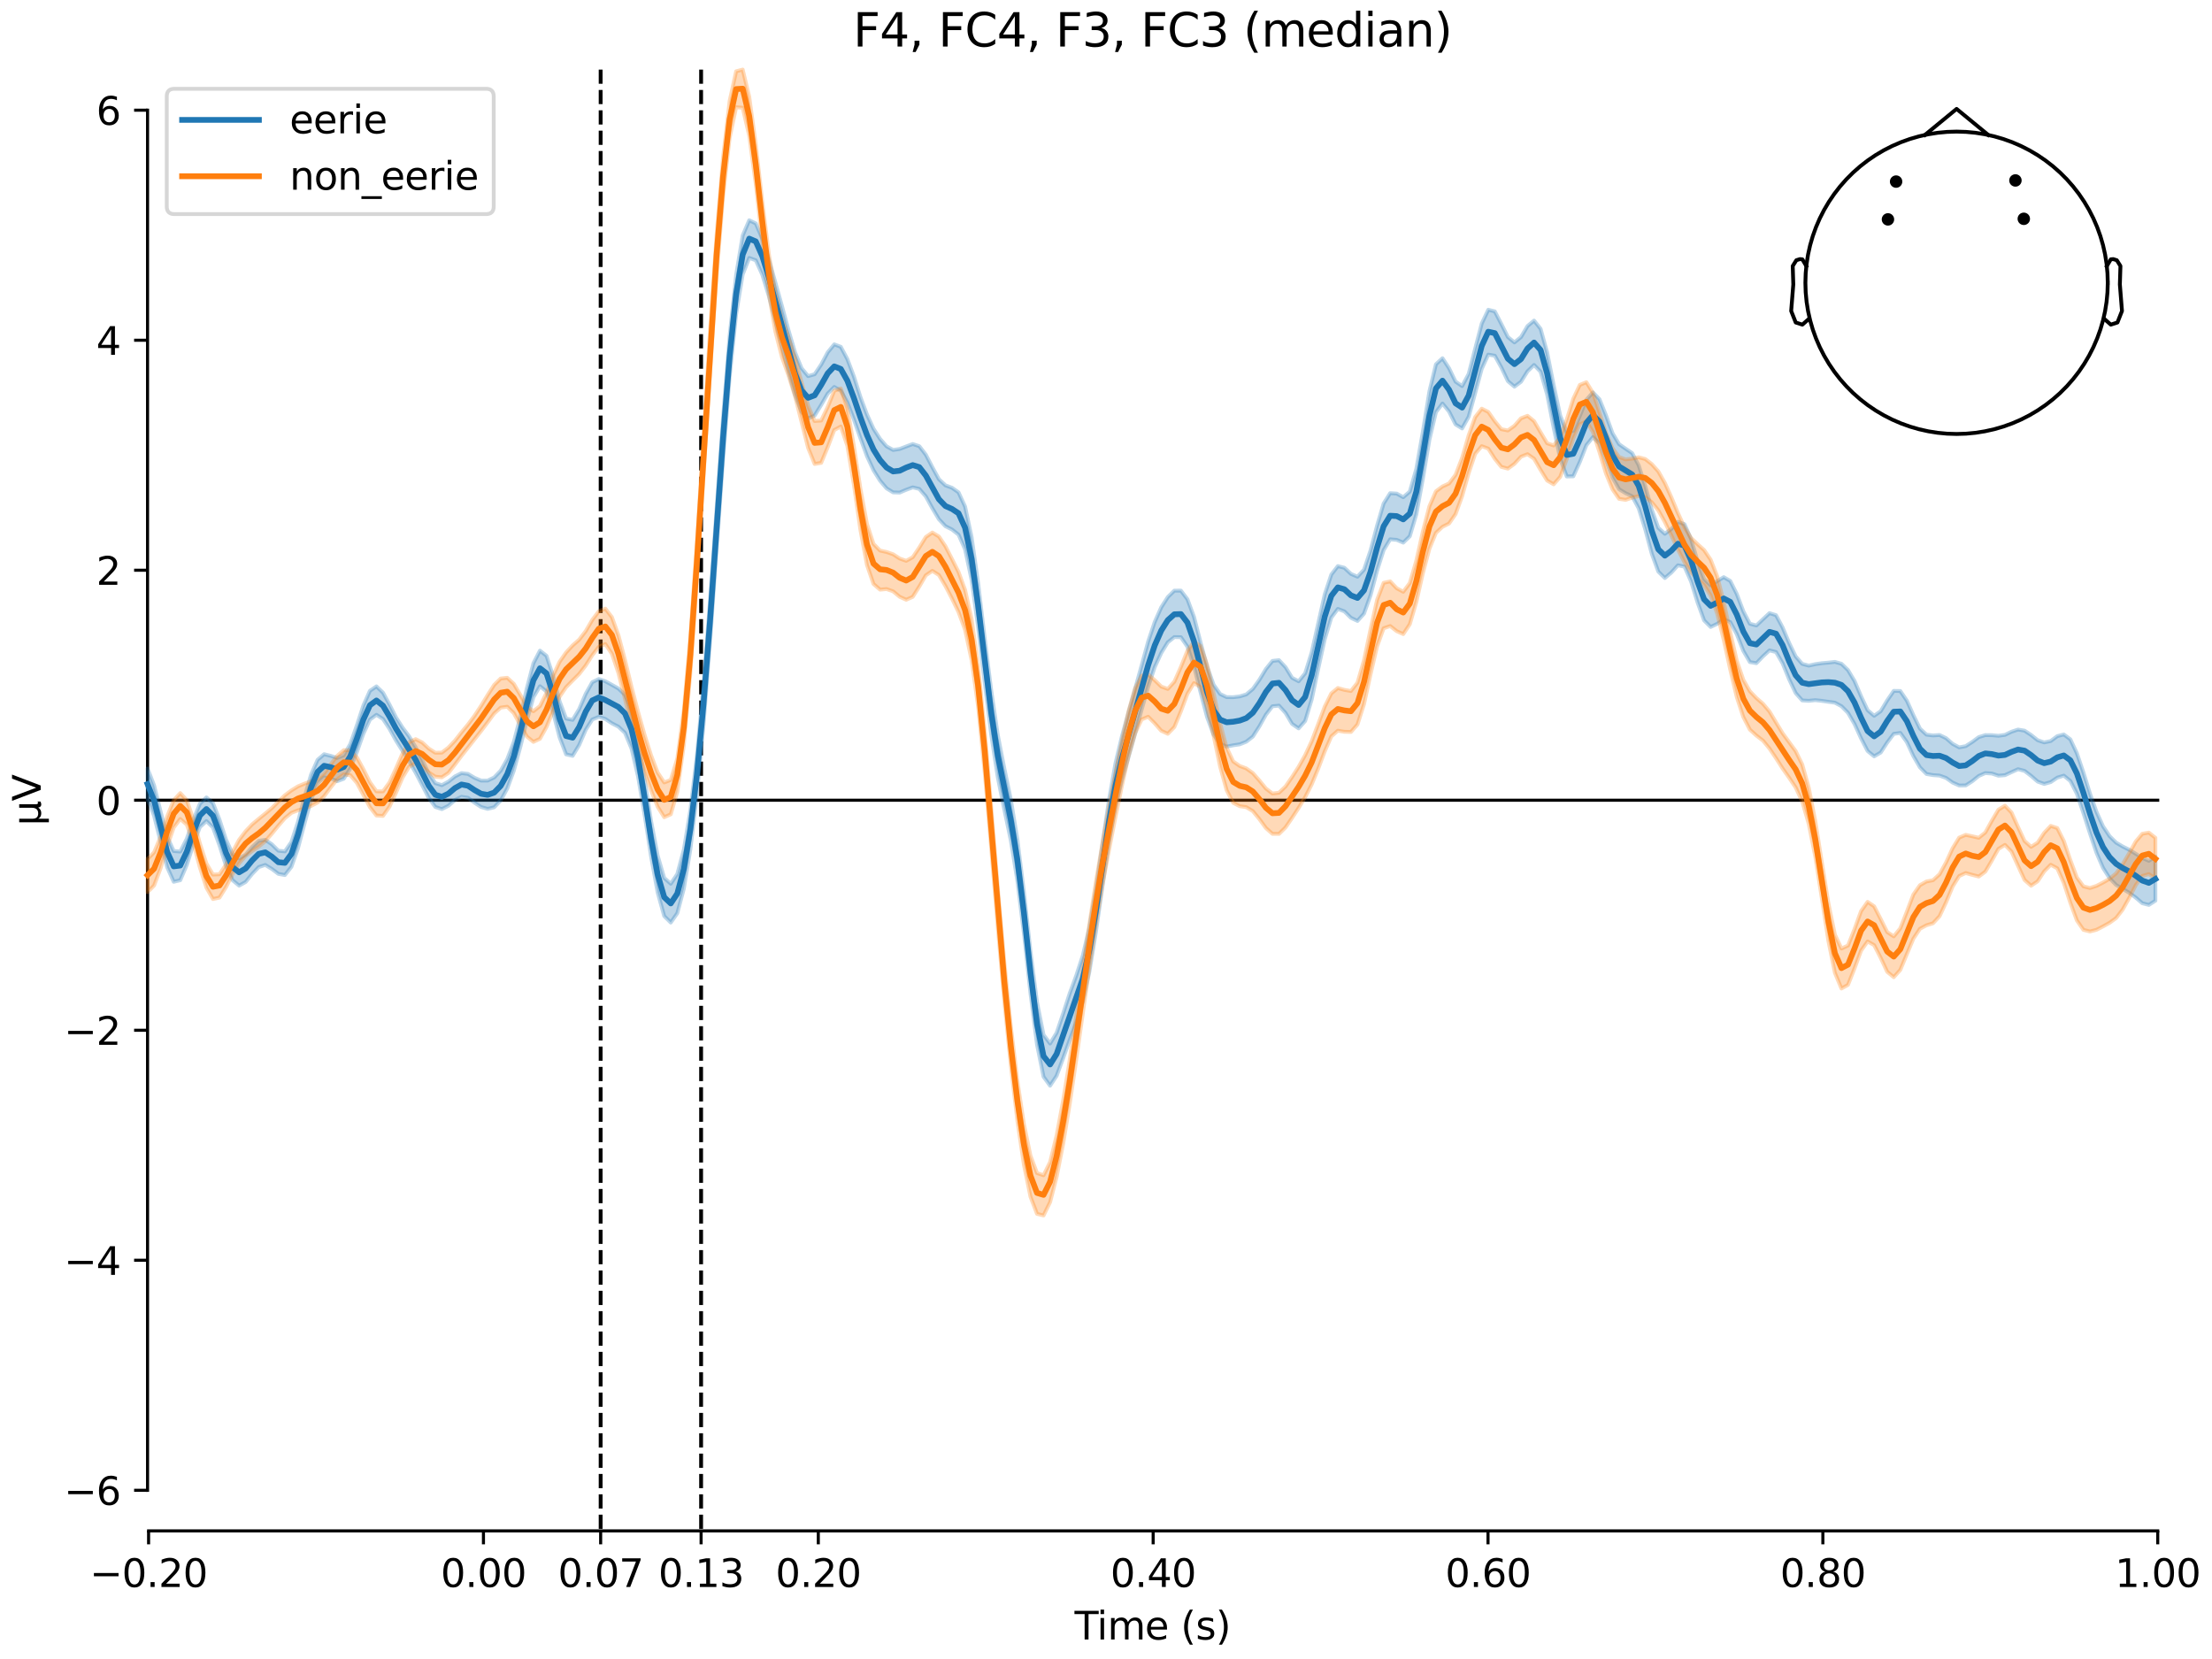 <?xml version="1.0" encoding="utf-8" standalone="no"?>
<!DOCTYPE svg PUBLIC "-//W3C//DTD SVG 1.1//EN"
  "http://www.w3.org/Graphics/SVG/1.1/DTD/svg11.dtd">
<svg xmlns:xlink="http://www.w3.org/1999/xlink" width="576pt" height="432pt" viewBox="0 0 576 432" xmlns="http://www.w3.org/2000/svg" version="1.1">
 <defs>
  <style type="text/css">*{stroke-linejoin: round; stroke-linecap: butt}</style>
 </defs>
 <g id="figure_1">
  <g id="patch_1">
   <path d="M 0 432 
L 576 432 
L 576 0 
L 0 0 
z
" style="fill: #ffffff"/>
  </g>
  <g id="axes_1">
   <g id="patch_2">
    <path d="M 38.421 398.644 
L 561.867 398.644 
L 561.867 18.118 
L 38.421 18.118 
L 38.421 398.644 
z
" style="fill: none; opacity: 0"/>
   </g>
   <g id="patch_3">
    <path d="M 38.421 388.065 
L 38.421 28.697 
" style="fill: none; stroke: #000000; stroke-width: 0.8; stroke-linejoin: miter; stroke-linecap: square"/>
   </g>
   <g id="LineCollection_1">
    <path d="M 156.407 18.118 
L 156.407 398.644 
" clip-path="url(#pc83aad1c56)" style="fill: none; stroke-dasharray: 3.7,1.6; stroke-dashoffset: 0; stroke: #000000"/>
    <path d="M 182.566 18.118 
L 182.566 398.644 
" clip-path="url(#pc83aad1c56)" style="fill: none; stroke-dasharray: 3.7,1.6; stroke-dashoffset: 0; stroke: #000000"/>
   </g>
   <g id="matplotlib.axis_1">
    <g id="xtick_1">
     <g id="line2d_1">
      <defs>
       <path id="ma00c28074f" d="M 0 0 
L 0 3.5 
" style="stroke: #000000; stroke-width: 0.8"/>
      </defs>
      <g>
       <use xlink:href="#ma00c28074f" x="38.693" y="398.644" style="stroke: #000000; stroke-width: 0.8"/>
      </g>
     </g>
     <g id="text_1">
      <!-- −0.20 -->
      <g transform="translate(23.37 413.242) scale(0.1 -0.1)">
       <defs>
        <path id="DejaVuSans-2212" d="M 678 2272 
L 4684 2272 
L 4684 1741 
L 678 1741 
L 678 2272 
z
" transform="scale(0.016)"/>
        <path id="DejaVuSans-30" d="M 2034 4250 
Q 1547 4250 1301 3770 
Q 1056 3291 1056 2328 
Q 1056 1369 1301 889 
Q 1547 409 2034 409 
Q 2525 409 2770 889 
Q 3016 1369 3016 2328 
Q 3016 3291 2770 3770 
Q 2525 4250 2034 4250 
z
M 2034 4750 
Q 2819 4750 3233 4129 
Q 3647 3509 3647 2328 
Q 3647 1150 3233 529 
Q 2819 -91 2034 -91 
Q 1250 -91 836 529 
Q 422 1150 422 2328 
Q 422 3509 836 4129 
Q 1250 4750 2034 4750 
z
" transform="scale(0.016)"/>
        <path id="DejaVuSans-2e" d="M 684 794 
L 1344 794 
L 1344 0 
L 684 0 
L 684 794 
z
" transform="scale(0.016)"/>
        <path id="DejaVuSans-32" d="M 1228 531 
L 3431 531 
L 3431 0 
L 469 0 
L 469 531 
Q 828 903 1448 1529 
Q 2069 2156 2228 2338 
Q 2531 2678 2651 2914 
Q 2772 3150 2772 3378 
Q 2772 3750 2511 3984 
Q 2250 4219 1831 4219 
Q 1534 4219 1204 4116 
Q 875 4013 500 3803 
L 500 4441 
Q 881 4594 1212 4672 
Q 1544 4750 1819 4750 
Q 2544 4750 2975 4387 
Q 3406 4025 3406 3419 
Q 3406 3131 3298 2873 
Q 3191 2616 2906 2266 
Q 2828 2175 2409 1742 
Q 1991 1309 1228 531 
z
" transform="scale(0.016)"/>
       </defs>
       <use xlink:href="#DejaVuSans-2212"/>
       <use xlink:href="#DejaVuSans-30" transform="translate(83.789 0)"/>
       <use xlink:href="#DejaVuSans-2e" transform="translate(147.412 0)"/>
       <use xlink:href="#DejaVuSans-32" transform="translate(179.199 0)"/>
       <use xlink:href="#DejaVuSans-30" transform="translate(242.822 0)"/>
      </g>
     </g>
    </g>
    <g id="xtick_2">
     <g id="line2d_2">
      <g>
       <use xlink:href="#ma00c28074f" x="125.889" y="398.644" style="stroke: #000000; stroke-width: 0.8"/>
      </g>
     </g>
     <g id="text_2">
      <!-- 0.00 -->
      <g transform="translate(114.756 413.242) scale(0.1 -0.1)">
       <use xlink:href="#DejaVuSans-30"/>
       <use xlink:href="#DejaVuSans-2e" transform="translate(63.623 0)"/>
       <use xlink:href="#DejaVuSans-30" transform="translate(95.41 0)"/>
       <use xlink:href="#DejaVuSans-30" transform="translate(159.033 0)"/>
      </g>
     </g>
    </g>
    <g id="xtick_3">
     <g id="line2d_3">
      <g>
       <use xlink:href="#ma00c28074f" x="156.407" y="398.644" style="stroke: #000000; stroke-width: 0.8"/>
      </g>
     </g>
     <g id="text_3">
      <!-- 0.07 -->
      <g transform="translate(145.274 413.242) scale(0.1 -0.1)">
       <defs>
        <path id="DejaVuSans-37" d="M 525 4666 
L 3525 4666 
L 3525 4397 
L 1831 0 
L 1172 0 
L 2766 4134 
L 525 4134 
L 525 4666 
z
" transform="scale(0.016)"/>
       </defs>
       <use xlink:href="#DejaVuSans-30"/>
       <use xlink:href="#DejaVuSans-2e" transform="translate(63.623 0)"/>
       <use xlink:href="#DejaVuSans-30" transform="translate(95.41 0)"/>
       <use xlink:href="#DejaVuSans-37" transform="translate(159.033 0)"/>
      </g>
     </g>
    </g>
    <g id="xtick_4">
     <g id="line2d_4">
      <g>
       <use xlink:href="#ma00c28074f" x="182.566" y="398.644" style="stroke: #000000; stroke-width: 0.8"/>
      </g>
     </g>
     <g id="text_4">
      <!-- 0.13 -->
      <g transform="translate(171.433 413.242) scale(0.1 -0.1)">
       <defs>
        <path id="DejaVuSans-31" d="M 794 531 
L 1825 531 
L 1825 4091 
L 703 3866 
L 703 4441 
L 1819 4666 
L 2450 4666 
L 2450 531 
L 3481 531 
L 3481 0 
L 794 0 
L 794 531 
z
" transform="scale(0.016)"/>
        <path id="DejaVuSans-33" d="M 2597 2516 
Q 3050 2419 3304 2112 
Q 3559 1806 3559 1356 
Q 3559 666 3084 287 
Q 2609 -91 1734 -91 
Q 1441 -91 1130 -33 
Q 819 25 488 141 
L 488 750 
Q 750 597 1062 519 
Q 1375 441 1716 441 
Q 2309 441 2620 675 
Q 2931 909 2931 1356 
Q 2931 1769 2642 2001 
Q 2353 2234 1838 2234 
L 1294 2234 
L 1294 2753 
L 1863 2753 
Q 2328 2753 2575 2939 
Q 2822 3125 2822 3475 
Q 2822 3834 2567 4026 
Q 2313 4219 1838 4219 
Q 1578 4219 1281 4162 
Q 984 4106 628 3988 
L 628 4550 
Q 988 4650 1302 4700 
Q 1616 4750 1894 4750 
Q 2613 4750 3031 4423 
Q 3450 4097 3450 3541 
Q 3450 3153 3228 2886 
Q 3006 2619 2597 2516 
z
" transform="scale(0.016)"/>
       </defs>
       <use xlink:href="#DejaVuSans-30"/>
       <use xlink:href="#DejaVuSans-2e" transform="translate(63.623 0)"/>
       <use xlink:href="#DejaVuSans-31" transform="translate(95.41 0)"/>
       <use xlink:href="#DejaVuSans-33" transform="translate(159.033 0)"/>
      </g>
     </g>
    </g>
    <g id="xtick_5">
     <g id="line2d_5">
      <g>
       <use xlink:href="#ma00c28074f" x="213.084" y="398.644" style="stroke: #000000; stroke-width: 0.8"/>
      </g>
     </g>
     <g id="text_5">
      <!-- 0.20 -->
      <g transform="translate(201.952 413.242) scale(0.1 -0.1)">
       <use xlink:href="#DejaVuSans-30"/>
       <use xlink:href="#DejaVuSans-2e" transform="translate(63.623 0)"/>
       <use xlink:href="#DejaVuSans-32" transform="translate(95.41 0)"/>
       <use xlink:href="#DejaVuSans-30" transform="translate(159.033 0)"/>
      </g>
     </g>
    </g>
    <g id="xtick_6">
     <g id="line2d_6">
      <g>
       <use xlink:href="#ma00c28074f" x="300.28" y="398.644" style="stroke: #000000; stroke-width: 0.8"/>
      </g>
     </g>
     <g id="text_6">
      <!-- 0.40 -->
      <g transform="translate(289.147 413.242) scale(0.1 -0.1)">
       <defs>
        <path id="DejaVuSans-34" d="M 2419 4116 
L 825 1625 
L 2419 1625 
L 2419 4116 
z
M 2253 4666 
L 3047 4666 
L 3047 1625 
L 3713 1625 
L 3713 1100 
L 3047 1100 
L 3047 0 
L 2419 0 
L 2419 1100 
L 313 1100 
L 313 1709 
L 2253 4666 
z
" transform="scale(0.016)"/>
       </defs>
       <use xlink:href="#DejaVuSans-30"/>
       <use xlink:href="#DejaVuSans-2e" transform="translate(63.623 0)"/>
       <use xlink:href="#DejaVuSans-34" transform="translate(95.41 0)"/>
       <use xlink:href="#DejaVuSans-30" transform="translate(159.033 0)"/>
      </g>
     </g>
    </g>
    <g id="xtick_7">
     <g id="line2d_7">
      <g>
       <use xlink:href="#ma00c28074f" x="387.476" y="398.644" style="stroke: #000000; stroke-width: 0.8"/>
      </g>
     </g>
     <g id="text_7">
      <!-- 0.60 -->
      <g transform="translate(376.343 413.242) scale(0.1 -0.1)">
       <defs>
        <path id="DejaVuSans-36" d="M 2113 2584 
Q 1688 2584 1439 2293 
Q 1191 2003 1191 1497 
Q 1191 994 1439 701 
Q 1688 409 2113 409 
Q 2538 409 2786 701 
Q 3034 994 3034 1497 
Q 3034 2003 2786 2293 
Q 2538 2584 2113 2584 
z
M 3366 4563 
L 3366 3988 
Q 3128 4100 2886 4159 
Q 2644 4219 2406 4219 
Q 1781 4219 1451 3797 
Q 1122 3375 1075 2522 
Q 1259 2794 1537 2939 
Q 1816 3084 2150 3084 
Q 2853 3084 3261 2657 
Q 3669 2231 3669 1497 
Q 3669 778 3244 343 
Q 2819 -91 2113 -91 
Q 1303 -91 875 529 
Q 447 1150 447 2328 
Q 447 3434 972 4092 
Q 1497 4750 2381 4750 
Q 2619 4750 2861 4703 
Q 3103 4656 3366 4563 
z
" transform="scale(0.016)"/>
       </defs>
       <use xlink:href="#DejaVuSans-30"/>
       <use xlink:href="#DejaVuSans-2e" transform="translate(63.623 0)"/>
       <use xlink:href="#DejaVuSans-36" transform="translate(95.41 0)"/>
       <use xlink:href="#DejaVuSans-30" transform="translate(159.033 0)"/>
      </g>
     </g>
    </g>
    <g id="xtick_8">
     <g id="line2d_8">
      <g>
       <use xlink:href="#ma00c28074f" x="474.671" y="398.644" style="stroke: #000000; stroke-width: 0.8"/>
      </g>
     </g>
     <g id="text_8">
      <!-- 0.80 -->
      <g transform="translate(463.538 413.242) scale(0.1 -0.1)">
       <defs>
        <path id="DejaVuSans-38" d="M 2034 2216 
Q 1584 2216 1326 1975 
Q 1069 1734 1069 1313 
Q 1069 891 1326 650 
Q 1584 409 2034 409 
Q 2484 409 2743 651 
Q 3003 894 3003 1313 
Q 3003 1734 2745 1975 
Q 2488 2216 2034 2216 
z
M 1403 2484 
Q 997 2584 770 2862 
Q 544 3141 544 3541 
Q 544 4100 942 4425 
Q 1341 4750 2034 4750 
Q 2731 4750 3128 4425 
Q 3525 4100 3525 3541 
Q 3525 3141 3298 2862 
Q 3072 2584 2669 2484 
Q 3125 2378 3379 2068 
Q 3634 1759 3634 1313 
Q 3634 634 3220 271 
Q 2806 -91 2034 -91 
Q 1263 -91 848 271 
Q 434 634 434 1313 
Q 434 1759 690 2068 
Q 947 2378 1403 2484 
z
M 1172 3481 
Q 1172 3119 1398 2916 
Q 1625 2713 2034 2713 
Q 2441 2713 2670 2916 
Q 2900 3119 2900 3481 
Q 2900 3844 2670 4047 
Q 2441 4250 2034 4250 
Q 1625 4250 1398 4047 
Q 1172 3844 1172 3481 
z
" transform="scale(0.016)"/>
       </defs>
       <use xlink:href="#DejaVuSans-30"/>
       <use xlink:href="#DejaVuSans-2e" transform="translate(63.623 0)"/>
       <use xlink:href="#DejaVuSans-38" transform="translate(95.41 0)"/>
       <use xlink:href="#DejaVuSans-30" transform="translate(159.033 0)"/>
      </g>
     </g>
    </g>
    <g id="xtick_9">
     <g id="line2d_9">
      <g>
       <use xlink:href="#ma00c28074f" x="561.867" y="398.644" style="stroke: #000000; stroke-width: 0.8"/>
      </g>
     </g>
     <g id="text_9">
      <!-- 1.00 -->
      <g transform="translate(550.734 413.242) scale(0.1 -0.1)">
       <use xlink:href="#DejaVuSans-31"/>
       <use xlink:href="#DejaVuSans-2e" transform="translate(63.623 0)"/>
       <use xlink:href="#DejaVuSans-30" transform="translate(95.41 0)"/>
       <use xlink:href="#DejaVuSans-30" transform="translate(159.033 0)"/>
      </g>
     </g>
    </g>
    <g id="text_10">
     <!-- Time (s) -->
     <g transform="translate(279.815 426.92) scale(0.1 -0.1)">
      <defs>
       <path id="DejaVuSans-54" d="M -19 4666 
L 3928 4666 
L 3928 4134 
L 2272 4134 
L 2272 0 
L 1638 0 
L 1638 4134 
L -19 4134 
L -19 4666 
z
" transform="scale(0.016)"/>
       <path id="DejaVuSans-69" d="M 603 3500 
L 1178 3500 
L 1178 0 
L 603 0 
L 603 3500 
z
M 603 4863 
L 1178 4863 
L 1178 4134 
L 603 4134 
L 603 4863 
z
" transform="scale(0.016)"/>
       <path id="DejaVuSans-6d" d="M 3328 2828 
Q 3544 3216 3844 3400 
Q 4144 3584 4550 3584 
Q 5097 3584 5394 3201 
Q 5691 2819 5691 2113 
L 5691 0 
L 5113 0 
L 5113 2094 
Q 5113 2597 4934 2840 
Q 4756 3084 4391 3084 
Q 3944 3084 3684 2787 
Q 3425 2491 3425 1978 
L 3425 0 
L 2847 0 
L 2847 2094 
Q 2847 2600 2669 2842 
Q 2491 3084 2119 3084 
Q 1678 3084 1418 2786 
Q 1159 2488 1159 1978 
L 1159 0 
L 581 0 
L 581 3500 
L 1159 3500 
L 1159 2956 
Q 1356 3278 1631 3431 
Q 1906 3584 2284 3584 
Q 2666 3584 2933 3390 
Q 3200 3197 3328 2828 
z
" transform="scale(0.016)"/>
       <path id="DejaVuSans-65" d="M 3597 1894 
L 3597 1613 
L 953 1613 
Q 991 1019 1311 708 
Q 1631 397 2203 397 
Q 2534 397 2845 478 
Q 3156 559 3463 722 
L 3463 178 
Q 3153 47 2828 -22 
Q 2503 -91 2169 -91 
Q 1331 -91 842 396 
Q 353 884 353 1716 
Q 353 2575 817 3079 
Q 1281 3584 2069 3584 
Q 2775 3584 3186 3129 
Q 3597 2675 3597 1894 
z
M 3022 2063 
Q 3016 2534 2758 2815 
Q 2500 3097 2075 3097 
Q 1594 3097 1305 2825 
Q 1016 2553 972 2059 
L 3022 2063 
z
" transform="scale(0.016)"/>
       <path id="DejaVuSans-20" transform="scale(0.016)"/>
       <path id="DejaVuSans-28" d="M 1984 4856 
Q 1566 4138 1362 3434 
Q 1159 2731 1159 2009 
Q 1159 1288 1364 580 
Q 1569 -128 1984 -844 
L 1484 -844 
Q 1016 -109 783 600 
Q 550 1309 550 2009 
Q 550 2706 781 3412 
Q 1013 4119 1484 4856 
L 1984 4856 
z
" transform="scale(0.016)"/>
       <path id="DejaVuSans-73" d="M 2834 3397 
L 2834 2853 
Q 2591 2978 2328 3040 
Q 2066 3103 1784 3103 
Q 1356 3103 1142 2972 
Q 928 2841 928 2578 
Q 928 2378 1081 2264 
Q 1234 2150 1697 2047 
L 1894 2003 
Q 2506 1872 2764 1633 
Q 3022 1394 3022 966 
Q 3022 478 2636 193 
Q 2250 -91 1575 -91 
Q 1294 -91 989 -36 
Q 684 19 347 128 
L 347 722 
Q 666 556 975 473 
Q 1284 391 1588 391 
Q 1994 391 2212 530 
Q 2431 669 2431 922 
Q 2431 1156 2273 1281 
Q 2116 1406 1581 1522 
L 1381 1569 
Q 847 1681 609 1914 
Q 372 2147 372 2553 
Q 372 3047 722 3315 
Q 1072 3584 1716 3584 
Q 2034 3584 2315 3537 
Q 2597 3491 2834 3397 
z
" transform="scale(0.016)"/>
       <path id="DejaVuSans-29" d="M 513 4856 
L 1013 4856 
Q 1481 4119 1714 3412 
Q 1947 2706 1947 2009 
Q 1947 1309 1714 600 
Q 1481 -109 1013 -844 
L 513 -844 
Q 928 -128 1133 580 
Q 1338 1288 1338 2009 
Q 1338 2731 1133 3434 
Q 928 4138 513 4856 
z
" transform="scale(0.016)"/>
      </defs>
      <use xlink:href="#DejaVuSans-54"/>
      <use xlink:href="#DejaVuSans-69" transform="translate(57.959 0)"/>
      <use xlink:href="#DejaVuSans-6d" transform="translate(85.742 0)"/>
      <use xlink:href="#DejaVuSans-65" transform="translate(183.154 0)"/>
      <use xlink:href="#DejaVuSans-20" transform="translate(244.678 0)"/>
      <use xlink:href="#DejaVuSans-28" transform="translate(276.465 0)"/>
      <use xlink:href="#DejaVuSans-73" transform="translate(315.479 0)"/>
      <use xlink:href="#DejaVuSans-29" transform="translate(367.578 0)"/>
     </g>
    </g>
   </g>
   <g id="matplotlib.axis_2">
    <g id="ytick_1">
     <g id="line2d_10">
      <defs>
       <path id="ma0ade16d5f" d="M 0 0 
L -3.5 0 
" style="stroke: #000000; stroke-width: 0.8"/>
      </defs>
      <g>
       <use xlink:href="#ma0ade16d5f" x="38.421" y="388.065" style="stroke: #000000; stroke-width: 0.8"/>
      </g>
     </g>
     <g id="text_11">
      <!-- −6 -->
      <g transform="translate(16.678 391.864) scale(0.1 -0.1)">
       <use xlink:href="#DejaVuSans-2212"/>
       <use xlink:href="#DejaVuSans-36" transform="translate(83.789 0)"/>
      </g>
     </g>
    </g>
    <g id="ytick_2">
     <g id="line2d_11">
      <g>
       <use xlink:href="#ma0ade16d5f" x="38.421" y="328.17" style="stroke: #000000; stroke-width: 0.8"/>
      </g>
     </g>
     <g id="text_12">
      <!-- −4 -->
      <g transform="translate(16.678 331.969) scale(0.1 -0.1)">
       <use xlink:href="#DejaVuSans-2212"/>
       <use xlink:href="#DejaVuSans-34" transform="translate(83.789 0)"/>
      </g>
     </g>
    </g>
    <g id="ytick_3">
     <g id="line2d_12">
      <g>
       <use xlink:href="#ma0ade16d5f" x="38.421" y="268.275" style="stroke: #000000; stroke-width: 0.8"/>
      </g>
     </g>
     <g id="text_13">
      <!-- −2 -->
      <g transform="translate(16.678 272.075) scale(0.1 -0.1)">
       <use xlink:href="#DejaVuSans-2212"/>
       <use xlink:href="#DejaVuSans-32" transform="translate(83.789 0)"/>
      </g>
     </g>
    </g>
    <g id="ytick_4">
     <g id="line2d_13">
      <g>
       <use xlink:href="#ma0ade16d5f" x="38.421" y="208.381" style="stroke: #000000; stroke-width: 0.8"/>
      </g>
     </g>
     <g id="text_14">
      <!-- 0 -->
      <g transform="translate(25.058 212.18) scale(0.1 -0.1)">
       <use xlink:href="#DejaVuSans-30"/>
      </g>
     </g>
    </g>
    <g id="ytick_5">
     <g id="line2d_14">
      <g>
       <use xlink:href="#ma0ade16d5f" x="38.421" y="148.486" style="stroke: #000000; stroke-width: 0.8"/>
      </g>
     </g>
     <g id="text_15">
      <!-- 2 -->
      <g transform="translate(25.058 152.286) scale(0.1 -0.1)">
       <use xlink:href="#DejaVuSans-32"/>
      </g>
     </g>
    </g>
    <g id="ytick_6">
     <g id="line2d_15">
      <g>
       <use xlink:href="#ma0ade16d5f" x="38.421" y="88.592" style="stroke: #000000; stroke-width: 0.8"/>
      </g>
     </g>
     <g id="text_16">
      <!-- 4 -->
      <g transform="translate(25.058 92.391) scale(0.1 -0.1)">
       <use xlink:href="#DejaVuSans-34"/>
      </g>
     </g>
    </g>
    <g id="ytick_7">
     <g id="line2d_16">
      <g>
       <use xlink:href="#ma0ade16d5f" x="38.421" y="28.697" style="stroke: #000000; stroke-width: 0.8"/>
      </g>
     </g>
     <g id="text_17">
      <!-- 6 -->
      <g transform="translate(25.058 32.497) scale(0.1 -0.1)">
       <use xlink:href="#DejaVuSans-36"/>
      </g>
     </g>
    </g>
    <g id="text_18">
     <!-- µV -->
     <g transform="translate(10.599 214.982) rotate(-90) scale(0.1 -0.1)">
      <defs>
       <path id="DejaVuSans-b5" d="M 544 -1331 
L 544 3500 
L 1119 3500 
L 1119 1325 
Q 1119 872 1334 640 
Q 1550 409 1972 409 
Q 2434 409 2667 671 
Q 2900 934 2900 1459 
L 2900 3500 
L 3475 3500 
L 3475 806 
Q 3475 619 3529 530 
Q 3584 441 3700 441 
Q 3728 441 3778 458 
Q 3828 475 3916 513 
L 3916 50 
Q 3788 -22 3673 -56 
Q 3559 -91 3450 -91 
Q 3234 -91 3106 31 
Q 2978 153 2931 403 
Q 2775 156 2548 32 
Q 2322 -91 2016 -91 
Q 1697 -91 1473 31 
Q 1250 153 1119 397 
L 1119 -1331 
L 544 -1331 
z
" transform="scale(0.016)"/>
       <path id="DejaVuSans-56" d="M 1831 0 
L 50 4666 
L 709 4666 
L 2188 738 
L 3669 4666 
L 4325 4666 
L 2547 0 
L 1831 0 
z
" transform="scale(0.016)"/>
      </defs>
      <use xlink:href="#DejaVuSans-b5"/>
      <use xlink:href="#DejaVuSans-56" transform="translate(63.623 0)"/>
     </g>
    </g>
   </g>
   <g id="patch_4">
    <path d="M 38.693 398.644 
L 561.867 398.644 
" style="fill: none; stroke: #000000; stroke-width: 0.8; stroke-linejoin: miter; stroke-linecap: square"/>
   </g>
   <g id="patch_5">
    <path d="M 38.421 208.381 
L 561.867 208.381 
" style="fill: none; stroke: #000000; stroke-width: 0.8; stroke-linejoin: miter; stroke-linecap: square"/>
   </g>
   <g id="text_19">
    <!-- F4, FC4, F3, FC3 (median) -->
    <g transform="translate(222.169 12.118) scale(0.12 -0.12)">
     <defs>
      <path id="DejaVuSans-46" d="M 628 4666 
L 3309 4666 
L 3309 4134 
L 1259 4134 
L 1259 2759 
L 3109 2759 
L 3109 2228 
L 1259 2228 
L 1259 0 
L 628 0 
L 628 4666 
z
" transform="scale(0.016)"/>
      <path id="DejaVuSans-2c" d="M 750 794 
L 1409 794 
L 1409 256 
L 897 -744 
L 494 -744 
L 750 256 
L 750 794 
z
" transform="scale(0.016)"/>
      <path id="DejaVuSans-43" d="M 4122 4306 
L 4122 3641 
Q 3803 3938 3442 4084 
Q 3081 4231 2675 4231 
Q 1875 4231 1450 3742 
Q 1025 3253 1025 2328 
Q 1025 1406 1450 917 
Q 1875 428 2675 428 
Q 3081 428 3442 575 
Q 3803 722 4122 1019 
L 4122 359 
Q 3791 134 3420 21 
Q 3050 -91 2638 -91 
Q 1578 -91 968 557 
Q 359 1206 359 2328 
Q 359 3453 968 4101 
Q 1578 4750 2638 4750 
Q 3056 4750 3426 4639 
Q 3797 4528 4122 4306 
z
" transform="scale(0.016)"/>
      <path id="DejaVuSans-64" d="M 2906 2969 
L 2906 4863 
L 3481 4863 
L 3481 0 
L 2906 0 
L 2906 525 
Q 2725 213 2448 61 
Q 2172 -91 1784 -91 
Q 1150 -91 751 415 
Q 353 922 353 1747 
Q 353 2572 751 3078 
Q 1150 3584 1784 3584 
Q 2172 3584 2448 3432 
Q 2725 3281 2906 2969 
z
M 947 1747 
Q 947 1113 1208 752 
Q 1469 391 1925 391 
Q 2381 391 2643 752 
Q 2906 1113 2906 1747 
Q 2906 2381 2643 2742 
Q 2381 3103 1925 3103 
Q 1469 3103 1208 2742 
Q 947 2381 947 1747 
z
" transform="scale(0.016)"/>
      <path id="DejaVuSans-61" d="M 2194 1759 
Q 1497 1759 1228 1600 
Q 959 1441 959 1056 
Q 959 750 1161 570 
Q 1363 391 1709 391 
Q 2188 391 2477 730 
Q 2766 1069 2766 1631 
L 2766 1759 
L 2194 1759 
z
M 3341 1997 
L 3341 0 
L 2766 0 
L 2766 531 
Q 2569 213 2275 61 
Q 1981 -91 1556 -91 
Q 1019 -91 701 211 
Q 384 513 384 1019 
Q 384 1609 779 1909 
Q 1175 2209 1959 2209 
L 2766 2209 
L 2766 2266 
Q 2766 2663 2505 2880 
Q 2244 3097 1772 3097 
Q 1472 3097 1187 3025 
Q 903 2953 641 2809 
L 641 3341 
Q 956 3463 1253 3523 
Q 1550 3584 1831 3584 
Q 2591 3584 2966 3190 
Q 3341 2797 3341 1997 
z
" transform="scale(0.016)"/>
      <path id="DejaVuSans-6e" d="M 3513 2113 
L 3513 0 
L 2938 0 
L 2938 2094 
Q 2938 2591 2744 2837 
Q 2550 3084 2163 3084 
Q 1697 3084 1428 2787 
Q 1159 2491 1159 1978 
L 1159 0 
L 581 0 
L 581 3500 
L 1159 3500 
L 1159 2956 
Q 1366 3272 1645 3428 
Q 1925 3584 2291 3584 
Q 2894 3584 3203 3211 
Q 3513 2838 3513 2113 
z
" transform="scale(0.016)"/>
     </defs>
     <use xlink:href="#DejaVuSans-46"/>
     <use xlink:href="#DejaVuSans-34" transform="translate(57.52 0)"/>
     <use xlink:href="#DejaVuSans-2c" transform="translate(121.143 0)"/>
     <use xlink:href="#DejaVuSans-20" transform="translate(152.93 0)"/>
     <use xlink:href="#DejaVuSans-46" transform="translate(184.717 0)"/>
     <use xlink:href="#DejaVuSans-43" transform="translate(242.236 0)"/>
     <use xlink:href="#DejaVuSans-34" transform="translate(312.061 0)"/>
     <use xlink:href="#DejaVuSans-2c" transform="translate(375.684 0)"/>
     <use xlink:href="#DejaVuSans-20" transform="translate(407.471 0)"/>
     <use xlink:href="#DejaVuSans-46" transform="translate(439.258 0)"/>
     <use xlink:href="#DejaVuSans-33" transform="translate(496.777 0)"/>
     <use xlink:href="#DejaVuSans-2c" transform="translate(560.4 0)"/>
     <use xlink:href="#DejaVuSans-20" transform="translate(592.188 0)"/>
     <use xlink:href="#DejaVuSans-46" transform="translate(623.975 0)"/>
     <use xlink:href="#DejaVuSans-43" transform="translate(681.494 0)"/>
     <use xlink:href="#DejaVuSans-33" transform="translate(751.318 0)"/>
     <use xlink:href="#DejaVuSans-20" transform="translate(814.941 0)"/>
     <use xlink:href="#DejaVuSans-28" transform="translate(846.729 0)"/>
     <use xlink:href="#DejaVuSans-6d" transform="translate(885.742 0)"/>
     <use xlink:href="#DejaVuSans-65" transform="translate(983.154 0)"/>
     <use xlink:href="#DejaVuSans-64" transform="translate(1044.678 0)"/>
     <use xlink:href="#DejaVuSans-69" transform="translate(1108.154 0)"/>
     <use xlink:href="#DejaVuSans-61" transform="translate(1135.938 0)"/>
     <use xlink:href="#DejaVuSans-6e" transform="translate(1197.217 0)"/>
     <use xlink:href="#DejaVuSans-29" transform="translate(1260.596 0)"/>
    </g>
   </g>
   <g id="legend_1">
    <g id="patch_6">
     <path d="M 45.421 55.753 
L 126.563 55.753 
Q 128.563 55.753 128.563 53.753 
L 128.563 25.118 
Q 128.563 23.118 126.563 23.118 
L 45.421 23.118 
Q 43.421 23.118 43.421 25.118 
L 43.421 53.753 
Q 43.421 55.753 45.421 55.753 
z
" style="fill: #ffffff; opacity: 0.8; stroke: #cccccc; stroke-linejoin: miter"/>
    </g>
    <g id="line2d_17">
     <path d="M 47.421 31.217 
L 57.421 31.217 
L 67.421 31.217 
" style="fill: none; stroke: #1f77b4; stroke-width: 1.5; stroke-linecap: square"/>
    </g>
    <g id="text_20">
     <!-- eerie -->
     <g transform="translate(75.421 34.717) scale(0.1 -0.1)">
      <defs>
       <path id="DejaVuSans-72" d="M 2631 2963 
Q 2534 3019 2420 3045 
Q 2306 3072 2169 3072 
Q 1681 3072 1420 2755 
Q 1159 2438 1159 1844 
L 1159 0 
L 581 0 
L 581 3500 
L 1159 3500 
L 1159 2956 
Q 1341 3275 1631 3429 
Q 1922 3584 2338 3584 
Q 2397 3584 2469 3576 
Q 2541 3569 2628 3553 
L 2631 2963 
z
" transform="scale(0.016)"/>
      </defs>
      <use xlink:href="#DejaVuSans-65"/>
      <use xlink:href="#DejaVuSans-65" transform="translate(61.523 0)"/>
      <use xlink:href="#DejaVuSans-72" transform="translate(123.047 0)"/>
      <use xlink:href="#DejaVuSans-69" transform="translate(164.16 0)"/>
      <use xlink:href="#DejaVuSans-65" transform="translate(191.943 0)"/>
     </g>
    </g>
    <g id="line2d_18">
     <path d="M 47.421 45.895 
L 57.421 45.895 
L 67.421 45.895 
" style="fill: none; stroke: #ff7f0e; stroke-width: 1.5; stroke-linecap: square"/>
    </g>
    <g id="text_21">
     <!-- non_eerie -->
     <g transform="translate(75.421 49.395) scale(0.1 -0.1)">
      <defs>
       <path id="DejaVuSans-6f" d="M 1959 3097 
Q 1497 3097 1228 2736 
Q 959 2375 959 1747 
Q 959 1119 1226 758 
Q 1494 397 1959 397 
Q 2419 397 2687 759 
Q 2956 1122 2956 1747 
Q 2956 2369 2687 2733 
Q 2419 3097 1959 3097 
z
M 1959 3584 
Q 2709 3584 3137 3096 
Q 3566 2609 3566 1747 
Q 3566 888 3137 398 
Q 2709 -91 1959 -91 
Q 1206 -91 779 398 
Q 353 888 353 1747 
Q 353 2609 779 3096 
Q 1206 3584 1959 3584 
z
" transform="scale(0.016)"/>
       <path id="DejaVuSans-5f" d="M 3263 -1063 
L 3263 -1509 
L -63 -1509 
L -63 -1063 
L 3263 -1063 
z
" transform="scale(0.016)"/>
      </defs>
      <use xlink:href="#DejaVuSans-6e"/>
      <use xlink:href="#DejaVuSans-6f" transform="translate(63.379 0)"/>
      <use xlink:href="#DejaVuSans-6e" transform="translate(124.561 0)"/>
      <use xlink:href="#DejaVuSans-5f" transform="translate(187.939 0)"/>
      <use xlink:href="#DejaVuSans-65" transform="translate(237.939 0)"/>
      <use xlink:href="#DejaVuSans-65" transform="translate(299.463 0)"/>
      <use xlink:href="#DejaVuSans-72" transform="translate(360.986 0)"/>
      <use xlink:href="#DejaVuSans-69" transform="translate(402.1 0)"/>
      <use xlink:href="#DejaVuSans-65" transform="translate(429.883 0)"/>
     </g>
    </g>
   </g>
   <g id="FillBetweenPolyCollection_1">
    <defs>
     <path id="m22f189e178" d="M 38.421 -231.879 
L 38.421 -223.909 
L 40.124 -219.573 
L 41.827 -212.788 
L 43.53 -206.173 
L 45.233 -202.387 
L 46.936 -202.795 
L 48.639 -206.767 
L 50.342 -212.089 
L 52.045 -216.614 
L 53.748 -218.189 
L 55.451 -216.525 
L 57.154 -211.862 
L 58.857 -206.525 
L 60.56 -202.797 
L 62.263 -201.38 
L 63.966 -202.335 
L 65.669 -204.441 
L 67.372 -206.216 
L 69.075 -206.772 
L 70.778 -205.732 
L 72.481 -204.449 
L 74.184 -204.139 
L 75.887 -206.284 
L 77.59 -211.113 
L 79.294 -217.548 
L 80.997 -223.719 
L 82.7 -228.016 
L 84.403 -229.57 
L 86.106 -229.289 
L 87.809 -228.582 
L 89.512 -229.216 
L 91.215 -231.857 
L 92.918 -236.134 
L 94.621 -240.916 
L 96.324 -244.611 
L 98.027 -245.863 
L 99.73 -244.778 
L 101.433 -242.188 
L 103.136 -239.12 
L 104.839 -236.434 
L 106.542 -233.757 
L 108.245 -230.759 
L 109.948 -227.53 
L 111.651 -224.215 
L 113.354 -221.874 
L 115.057 -221.313 
L 116.76 -222.171 
L 118.463 -223.66 
L 120.166 -224.513 
L 121.87 -224.246 
L 123.573 -222.976 
L 125.276 -221.86 
L 126.979 -221.376 
L 128.682 -221.784 
L 130.385 -223.551 
L 132.088 -226.672 
L 133.791 -231.297 
L 135.494 -237.495 
L 137.197 -244.366 
L 138.9 -250.437 
L 140.603 -253.305 
L 142.306 -251.944 
L 144.009 -246.603 
L 145.712 -239.999 
L 147.415 -235.558 
L 149.118 -235.178 
L 150.821 -238.006 
L 152.524 -241.941 
L 154.227 -244.634 
L 155.93 -245.332 
L 157.633 -244.786 
L 159.336 -243.646 
L 161.039 -242.774 
L 162.742 -241.167 
L 164.446 -237.068 
L 166.149 -229.787 
L 167.852 -219.815 
L 169.555 -208.86 
L 171.258 -199.57 
L 172.961 -193.445 
L 174.664 -191.769 
L 176.367 -194.194 
L 178.07 -200.588 
L 179.773 -210.83 
L 181.476 -225.01 
L 183.179 -243.048 
L 184.882 -264.726 
L 186.585 -288.625 
L 188.288 -312.395 
L 189.991 -333.808 
L 191.694 -350.227 
L 193.397 -360.529 
L 195.1 -364.829 
L 196.803 -364.224 
L 198.506 -360.448 
L 200.209 -354.891 
L 201.912 -348.361 
L 203.615 -341.694 
L 205.318 -335.208 
L 207.022 -329.145 
L 208.725 -324.729 
L 210.428 -323.025 
L 212.131 -323.789 
L 213.834 -326.552 
L 215.537 -329.515 
L 217.24 -331.235 
L 218.943 -330.253 
L 220.646 -327.216 
L 222.349 -322.758 
L 224.052 -317.892 
L 225.755 -313.221 
L 227.458 -309.545 
L 229.161 -306.832 
L 230.864 -304.827 
L 232.567 -303.788 
L 234.27 -303.734 
L 235.973 -304.461 
L 237.676 -305.091 
L 239.379 -304.686 
L 241.082 -302.732 
L 242.785 -299.636 
L 244.488 -296.788 
L 246.191 -294.976 
L 247.894 -294.12 
L 249.598 -292.77 
L 251.301 -288.96 
L 253.004 -280.999 
L 254.707 -268.649 
L 256.41 -254.35 
L 258.113 -240.682 
L 259.816 -229.619 
L 261.519 -221.178 
L 263.222 -213.126 
L 264.925 -202.605 
L 266.628 -188.912 
L 268.331 -173.349 
L 270.034 -159.993 
L 271.737 -151.604 
L 273.44 -149.286 
L 275.143 -151.857 
L 276.846 -156.464 
L 278.549 -161.199 
L 280.252 -165.782 
L 281.955 -171.108 
L 283.658 -178.917 
L 285.361 -189.235 
L 287.064 -201.124 
L 288.767 -212.622 
L 290.47 -221.881 
L 292.174 -228.957 
L 293.877 -234.925 
L 295.58 -240.953 
L 297.283 -247.213 
L 298.986 -253.177 
L 300.689 -258.281 
L 302.392 -261.968 
L 304.095 -264.749 
L 305.798 -266.107 
L 307.501 -266.069 
L 309.204 -263.612 
L 310.907 -258.465 
L 312.61 -251.776 
L 314.313 -245.294 
L 316.016 -240.703 
L 317.719 -238.325 
L 319.422 -237.581 
L 321.125 -237.923 
L 322.828 -238.181 
L 324.531 -238.862 
L 326.234 -240.191 
L 327.937 -242.846 
L 329.64 -245.9 
L 331.343 -248.086 
L 333.046 -248.256 
L 334.75 -246.348 
L 336.453 -243.491 
L 338.156 -242.333 
L 339.859 -244.25 
L 341.562 -249.843 
L 343.265 -257.858 
L 344.968 -265.567 
L 346.671 -271.167 
L 348.374 -273.439 
L 350.077 -272.8 
L 351.78 -271.123 
L 353.483 -270.308 
L 355.186 -272.214 
L 356.889 -277 
L 358.592 -283.424 
L 360.295 -288.73 
L 361.998 -291.561 
L 363.701 -291.42 
L 365.404 -290.702 
L 367.107 -292.36 
L 368.81 -298.078 
L 370.513 -307.334 
L 372.216 -317.48 
L 373.919 -324.673 
L 375.622 -326.925 
L 377.326 -324.833 
L 379.029 -321.471 
L 380.732 -320.433 
L 382.435 -323.475 
L 384.138 -329.666 
L 385.841 -335.939 
L 387.544 -339.662 
L 389.247 -339.366 
L 390.95 -336.303 
L 392.653 -332.746 
L 394.356 -331.31 
L 396.059 -332.58 
L 397.762 -335.305 
L 399.465 -336.969 
L 401.168 -335.196 
L 402.871 -329.299 
L 404.574 -320.617 
L 406.277 -312.519 
L 407.98 -307.931 
L 409.683 -307.969 
L 411.386 -311.718 
L 413.089 -316.065 
L 414.792 -318.173 
L 416.495 -316.497 
L 418.198 -312.227 
L 419.902 -307.623 
L 421.605 -304.614 
L 423.308 -303.571 
L 425.011 -302.773 
L 426.714 -299.62 
L 428.417 -294.165 
L 430.12 -287.799 
L 431.823 -283.153 
L 433.526 -281.481 
L 435.229 -282.917 
L 436.932 -284.797 
L 438.635 -284.447 
L 440.338 -280.613 
L 442.041 -275.119 
L 443.744 -270.45 
L 445.447 -268.739 
L 447.15 -269.552 
L 448.853 -270.739 
L 450.556 -270.002 
L 452.259 -266.845 
L 453.962 -262.501 
L 455.665 -259.593 
L 457.368 -259.311 
L 459.071 -261.079 
L 460.774 -262.641 
L 462.478 -262.208 
L 464.181 -259.267 
L 465.884 -255.11 
L 467.587 -251.526 
L 469.29 -249.613 
L 470.993 -249.508 
L 472.696 -249.68 
L 474.399 -249.497 
L 476.102 -249.253 
L 477.805 -249.025 
L 479.508 -248.109 
L 481.211 -246.39 
L 482.914 -243.469 
L 484.617 -239.733 
L 486.32 -236.438 
L 488.023 -235.044 
L 489.726 -236.038 
L 491.429 -238.646 
L 493.132 -240.907 
L 494.835 -241.145 
L 496.538 -238.756 
L 498.241 -235.111 
L 499.944 -232.191 
L 501.647 -230.459 
L 503.35 -230.16 
L 505.054 -230.038 
L 506.757 -229.422 
L 508.46 -228.216 
L 510.163 -227.46 
L 511.866 -227.471 
L 513.569 -228.563 
L 515.272 -229.95 
L 516.975 -230.697 
L 518.678 -230.572 
L 520.381 -230.01 
L 522.084 -230.145 
L 523.787 -230.932 
L 525.49 -231.7 
L 527.193 -231.259 
L 528.896 -229.956 
L 530.599 -228.471 
L 532.302 -227.863 
L 534.005 -228.345 
L 535.708 -229.503 
L 537.411 -230.028 
L 539.114 -228.639 
L 540.817 -225.302 
L 542.52 -220.277 
L 544.223 -214.985 
L 545.926 -209.934 
L 547.63 -205.987 
L 549.333 -203.317 
L 551.036 -201.55 
L 552.739 -200.546 
L 554.442 -199.514 
L 556.145 -198.259 
L 557.848 -196.798 
L 559.551 -196.366 
L 561.254 -197.457 
L 561.254 -208.981 
L 561.254 -208.981 
L 559.551 -207.847 
L 557.848 -208.587 
L 556.145 -209.679 
L 554.442 -210.73 
L 552.739 -211.578 
L 551.036 -212.582 
L 549.333 -214.26 
L 547.63 -216.832 
L 545.926 -220.58 
L 544.223 -225.368 
L 542.52 -230.83 
L 540.817 -235.853 
L 539.114 -239.488 
L 537.411 -240.751 
L 535.708 -240.305 
L 534.005 -239.037 
L 532.302 -238.677 
L 530.599 -239.259 
L 528.896 -240.615 
L 527.193 -241.74 
L 525.49 -242.026 
L 523.787 -241.462 
L 522.084 -240.641 
L 520.381 -240.409 
L 518.678 -240.565 
L 516.975 -240.585 
L 515.272 -240.061 
L 513.569 -238.802 
L 511.866 -237.705 
L 510.163 -237.387 
L 508.46 -238.303 
L 506.757 -239.782 
L 505.054 -240.609 
L 503.35 -240.492 
L 501.647 -240.698 
L 499.944 -242.286 
L 498.241 -245.786 
L 496.538 -249.562 
L 494.835 -252.067 
L 493.132 -252.095 
L 491.429 -249.629 
L 489.726 -246.803 
L 488.023 -245.611 
L 486.32 -247.076 
L 484.617 -250.705 
L 482.914 -254.679 
L 481.211 -257.515 
L 479.508 -259.16 
L 477.805 -259.647 
L 476.102 -259.454 
L 474.399 -259.306 
L 472.696 -259.051 
L 470.993 -258.675 
L 469.29 -259.133 
L 467.587 -261.072 
L 465.884 -264.597 
L 464.181 -268.619 
L 462.478 -271.81 
L 460.774 -272.344 
L 459.071 -270.755 
L 457.368 -269.131 
L 455.665 -269.579 
L 453.962 -272.833 
L 452.259 -277.32 
L 450.556 -280.724 
L 448.853 -281.711 
L 447.15 -280.678 
L 445.447 -279.583 
L 443.744 -281.248 
L 442.041 -285.893 
L 440.338 -291.658 
L 438.635 -295.505 
L 436.932 -296.125 
L 435.229 -294.278 
L 433.526 -292.992 
L 431.823 -294.549 
L 430.12 -299.253 
L 428.417 -305.463 
L 426.714 -310.828 
L 425.011 -314.01 
L 423.308 -315.157 
L 421.605 -316.334 
L 419.902 -319.183 
L 418.198 -323.85 
L 416.495 -328.053 
L 414.792 -329.817 
L 413.089 -327.911 
L 411.386 -323.689 
L 409.683 -319.822 
L 407.98 -319.463 
L 406.277 -323.805 
L 404.574 -331.719 
L 402.871 -340.209 
L 401.168 -346.379 
L 399.465 -348.518 
L 397.762 -347.098 
L 396.059 -344.221 
L 394.356 -342.839 
L 392.653 -344.232 
L 390.95 -347.628 
L 389.247 -350.915 
L 387.544 -351.341 
L 385.841 -347.751 
L 384.138 -341.228 
L 382.435 -334.634 
L 380.732 -331.464 
L 379.029 -332.621 
L 377.326 -336.128 
L 375.622 -338.722 
L 373.919 -337.15 
L 372.216 -330.122 
L 370.513 -319.619 
L 368.81 -309.929 
L 367.107 -303.997 
L 365.404 -302.527 
L 363.701 -303.472 
L 361.998 -303.577 
L 360.295 -300.894 
L 358.592 -295.148 
L 356.889 -288.678 
L 355.186 -283.654 
L 353.483 -281.827 
L 351.78 -282.567 
L 350.077 -284.157 
L 348.374 -284.581 
L 346.671 -282.388 
L 344.968 -277.261 
L 343.265 -269.699 
L 341.562 -262.14 
L 339.859 -256.691 
L 338.156 -254.591 
L 336.453 -255.5 
L 334.75 -258.274 
L 333.046 -260.091 
L 331.343 -259.9 
L 329.64 -257.793 
L 327.937 -254.976 
L 326.234 -252.604 
L 324.531 -251.176 
L 322.828 -250.663 
L 321.125 -250.449 
L 319.422 -250.472 
L 317.719 -251.279 
L 316.016 -253.705 
L 314.313 -258.449 
L 312.61 -264.776 
L 310.907 -271.389 
L 309.204 -275.966 
L 307.501 -278.203 
L 305.798 -278.196 
L 304.095 -276.524 
L 302.392 -273.87 
L 300.689 -270.041 
L 298.986 -264.975 
L 297.283 -258.746 
L 295.58 -252.637 
L 293.877 -246.516 
L 292.174 -240.383 
L 290.47 -233.256 
L 288.767 -223.616 
L 287.064 -212.205 
L 285.361 -200.492 
L 283.658 -190.408 
L 281.955 -183.167 
L 280.252 -177.952 
L 278.549 -173.332 
L 276.846 -168.098 
L 275.143 -163.061 
L 273.44 -160.272 
L 271.737 -162.525 
L 270.034 -171.046 
L 268.331 -184.325 
L 266.628 -199.736 
L 264.925 -213.419 
L 263.222 -223.774 
L 261.519 -231.941 
L 259.816 -240.647 
L 258.113 -252.224 
L 256.41 -265.823 
L 254.707 -280.157 
L 253.004 -292.14 
L 251.301 -300.105 
L 249.598 -303.793 
L 247.894 -304.988 
L 246.191 -305.617 
L 244.488 -307.218 
L 242.785 -310.34 
L 241.082 -313.611 
L 239.379 -315.813 
L 237.676 -316.378 
L 235.973 -315.743 
L 234.27 -315.087 
L 232.567 -314.832 
L 230.864 -315.771 
L 229.161 -317.72 
L 227.458 -320.364 
L 225.755 -324.076 
L 224.052 -328.621 
L 222.349 -333.989 
L 220.646 -338.501 
L 218.943 -341.687 
L 217.24 -342.334 
L 215.537 -340.256 
L 213.834 -337.072 
L 212.131 -334.553 
L 210.428 -334.067 
L 208.725 -336.128 
L 207.022 -340.25 
L 205.318 -346.038 
L 203.615 -352.318 
L 201.912 -358.415 
L 200.209 -364.432 
L 198.506 -369.852 
L 196.803 -373.82 
L 195.1 -374.646 
L 193.397 -370.689 
L 191.694 -360.452 
L 189.991 -344.528 
L 188.288 -323.392 
L 186.585 -299.385 
L 184.882 -275.454 
L 183.179 -253.638 
L 181.476 -235.401 
L 179.773 -221.058 
L 178.07 -210.772 
L 176.367 -204.395 
L 174.664 -201.885 
L 172.961 -203.392 
L 171.258 -209.181 
L 169.555 -218.138 
L 167.852 -228.973 
L 166.149 -239.126 
L 164.446 -246.906 
L 162.742 -251.073 
L 161.039 -252.706 
L 159.336 -253.67 
L 157.633 -254.603 
L 155.93 -255.186 
L 154.227 -254.358 
L 152.524 -251.346 
L 150.821 -247.374 
L 149.118 -244.556 
L 147.415 -244.886 
L 145.712 -249.41 
L 144.009 -256.008 
L 142.306 -261.234 
L 140.603 -262.575 
L 138.9 -259.289 
L 137.197 -252.816 
L 135.494 -245.314 
L 133.791 -238.791 
L 132.088 -234.327 
L 130.385 -231.323 
L 128.682 -229.552 
L 126.979 -228.736 
L 125.276 -228.738 
L 123.573 -229.457 
L 121.87 -230.478 
L 120.166 -230.682 
L 118.463 -229.816 
L 116.76 -228.456 
L 115.057 -227.545 
L 113.354 -228.079 
L 111.651 -230.547 
L 109.948 -234.141 
L 108.245 -237.399 
L 106.542 -240.243 
L 104.839 -242.507 
L 103.136 -245.153 
L 101.433 -248.516 
L 99.73 -251.637 
L 98.027 -253.267 
L 96.324 -252.112 
L 94.621 -248.282 
L 92.918 -243.102 
L 91.215 -238.244 
L 89.512 -235.324 
L 87.809 -234.63 
L 86.106 -235.176 
L 84.403 -235.605 
L 82.7 -234.148 
L 80.997 -230.274 
L 79.294 -224.494 
L 77.59 -217.981 
L 75.887 -212.762 
L 74.184 -210.307 
L 72.481 -210.48 
L 70.778 -212.161 
L 69.075 -213.32 
L 67.372 -213.051 
L 65.669 -211.463 
L 63.966 -209.458 
L 62.263 -208.469 
L 60.56 -209.638 
L 58.857 -213.37 
L 57.154 -218.579 
L 55.451 -222.893 
L 53.748 -224.348 
L 52.045 -222.706 
L 50.342 -218.478 
L 48.639 -213.591 
L 46.936 -210.261 
L 45.233 -210.405 
L 43.53 -214.129 
L 41.827 -220.654 
L 40.124 -227.493 
L 38.421 -231.879 
z
" style="stroke: #1f77b4; stroke-opacity: 0.3"/>
    </defs>
    <g>
     <use xlink:href="#m22f189e178" x="0" y="432" style="fill: #1f77b4; fill-opacity: 0.3; stroke: #1f77b4; stroke-opacity: 0.3"/>
    </g>
   </g>
   <g id="FillBetweenPolyCollection_2">
    <defs>
     <path id="m3348b299a2" d="M 38.421 -208.315 
L 38.421 -199.692 
L 40.124 -201.413 
L 41.827 -205.921 
L 43.53 -211.581 
L 45.233 -216.51 
L 46.936 -218.737 
L 48.639 -217.276 
L 50.342 -212.442 
L 52.045 -206.137 
L 53.748 -200.851 
L 55.451 -197.897 
L 57.154 -198.267 
L 58.857 -201.001 
L 60.56 -204.361 
L 62.263 -207.19 
L 63.966 -209.134 
L 65.669 -210.391 
L 67.372 -211.546 
L 69.075 -212.933 
L 70.778 -214.89 
L 72.481 -216.984 
L 74.184 -218.941 
L 75.887 -220.333 
L 77.59 -221.003 
L 79.294 -221.427 
L 80.997 -222.122 
L 82.7 -223.026 
L 84.403 -224.674 
L 86.106 -226.941 
L 87.809 -229.061 
L 89.512 -230.339 
L 91.215 -230.145 
L 92.918 -228.159 
L 94.621 -225.005 
L 96.324 -221.829 
L 98.027 -219.639 
L 99.73 -219.534 
L 101.433 -221.958 
L 103.136 -225.622 
L 104.839 -229.549 
L 106.542 -232.368 
L 108.245 -233.226 
L 109.948 -232.451 
L 111.651 -230.884 
L 113.354 -229.747 
L 115.057 -229.593 
L 116.76 -230.723 
L 118.463 -232.905 
L 120.166 -235.173 
L 121.87 -237.328 
L 123.573 -239.494 
L 125.276 -241.654 
L 126.979 -243.903 
L 128.682 -246.21 
L 130.385 -247.736 
L 132.088 -247.972 
L 133.791 -246.3 
L 135.494 -243.195 
L 137.197 -240.207 
L 138.9 -238.815 
L 140.603 -239.625 
L 142.306 -242.693 
L 144.009 -246.82 
L 145.712 -250.578 
L 147.415 -253.071 
L 149.118 -254.804 
L 150.821 -256.511 
L 152.524 -258.713 
L 154.227 -261.376 
L 155.93 -263.573 
L 157.633 -264.284 
L 159.336 -261.756 
L 161.039 -256.731 
L 162.742 -249.992 
L 164.446 -242.98 
L 166.149 -236.763 
L 167.852 -231.064 
L 169.555 -226.147 
L 171.258 -221.91 
L 172.961 -219.192 
L 174.664 -219.957 
L 176.367 -225.805 
L 178.07 -238.017 
L 179.773 -256.791 
L 181.476 -280.861 
L 183.179 -307.564 
L 184.882 -334.604 
L 186.585 -359.99 
L 188.288 -380.817 
L 189.991 -396.075 
L 191.694 -404.072 
L 193.397 -403.937 
L 195.1 -396.621 
L 196.803 -384.015 
L 198.506 -369.03 
L 200.209 -355.503 
L 201.912 -345.67 
L 203.615 -339.008 
L 205.318 -334.248 
L 207.022 -328.854 
L 208.725 -322.11 
L 210.428 -315.374 
L 212.131 -311.183 
L 213.834 -311.473 
L 215.537 -315.558 
L 217.24 -320.018 
L 218.943 -320.937 
L 220.646 -315.928 
L 222.349 -305.798 
L 224.052 -294.003 
L 225.755 -284.876 
L 227.458 -279.934 
L 229.161 -278.457 
L 230.864 -278.61 
L 232.567 -278.015 
L 234.27 -276.595 
L 235.973 -275.827 
L 237.676 -276.584 
L 239.379 -279.257 
L 241.082 -282.188 
L 242.785 -283.345 
L 244.488 -282.266 
L 246.191 -279.399 
L 247.894 -276.13 
L 249.598 -272.616 
L 251.301 -268.003 
L 253.004 -260.12 
L 254.707 -247.897 
L 256.41 -230.964 
L 258.113 -211.044 
L 259.816 -190.555 
L 261.519 -171.235 
L 263.222 -154.468 
L 264.925 -140.163 
L 266.628 -128.684 
L 268.331 -120.381 
L 270.034 -115.916 
L 271.737 -115.491 
L 273.44 -118.954 
L 275.143 -125.546 
L 276.846 -134.16 
L 278.549 -144.498 
L 280.252 -156.038 
L 281.955 -168.07 
L 283.658 -180.097 
L 285.361 -191.255 
L 287.064 -201.53 
L 288.767 -210.557 
L 290.47 -219.258 
L 292.174 -227.513 
L 293.877 -235.199 
L 295.58 -241.063 
L 297.283 -244.651 
L 298.986 -245.361 
L 300.689 -243.64 
L 302.392 -241.707 
L 304.095 -240.923 
L 305.798 -242.678 
L 307.501 -246.762 
L 309.204 -251.335 
L 310.907 -254.113 
L 312.61 -253.108 
L 314.313 -248.007 
L 316.016 -240.453 
L 317.719 -232.364 
L 319.422 -226.228 
L 321.125 -222.946 
L 322.828 -222.07 
L 324.531 -221.817 
L 326.234 -220.785 
L 327.937 -218.718 
L 329.64 -216.378 
L 331.343 -214.866 
L 333.046 -214.856 
L 334.75 -216.536 
L 336.453 -219.014 
L 338.156 -221.608 
L 339.859 -224.419 
L 341.562 -227.75 
L 343.265 -231.857 
L 344.968 -236.357 
L 346.671 -240.237 
L 348.374 -241.734 
L 350.077 -241.444 
L 351.78 -241.396 
L 353.483 -243.34 
L 355.186 -248.646 
L 356.889 -256.421 
L 358.592 -263.697 
L 360.295 -268.392 
L 361.998 -268.983 
L 363.701 -267.643 
L 365.404 -266.882 
L 367.107 -269.446 
L 368.81 -275.251 
L 370.513 -282.737 
L 372.216 -289.109 
L 373.919 -293.248 
L 375.622 -294.816 
L 377.326 -295.674 
L 379.029 -298.13 
L 380.732 -302.798 
L 382.435 -308.784 
L 384.138 -313.82 
L 385.841 -315.817 
L 387.544 -315.181 
L 389.247 -312.526 
L 390.95 -310.421 
L 392.653 -309.97 
L 394.356 -311.214 
L 396.059 -313.07 
L 397.762 -313.731 
L 399.465 -312.555 
L 401.168 -309.619 
L 402.871 -306.868 
L 404.574 -305.886 
L 406.277 -307.835 
L 407.98 -312.458 
L 409.683 -317.777 
L 411.386 -321.515 
L 413.089 -322.295 
L 414.792 -319.521 
L 416.495 -314.267 
L 418.198 -308.689 
L 419.902 -304.559 
L 421.605 -302.102 
L 423.308 -301.838 
L 425.011 -302.42 
L 426.714 -302.814 
L 428.417 -302.529 
L 430.12 -301.222 
L 431.823 -299.106 
L 433.526 -296.043 
L 435.229 -292.542 
L 436.932 -288.892 
L 438.635 -285.606 
L 440.338 -282.992 
L 442.041 -281.255 
L 443.744 -279.617 
L 445.447 -276.96 
L 447.15 -272.221 
L 448.853 -265.386 
L 450.556 -257.614 
L 452.259 -250.471 
L 453.962 -245.283 
L 455.665 -242.005 
L 457.368 -240.457 
L 459.071 -239.148 
L 460.774 -237.081 
L 462.478 -234.561 
L 464.181 -231.897 
L 465.884 -229.481 
L 467.587 -226.944 
L 469.29 -223.329 
L 470.993 -217.445 
L 472.696 -208.925 
L 474.399 -198.128 
L 476.102 -187.021 
L 477.805 -178.679 
L 479.508 -174.594 
L 481.211 -175.532 
L 482.914 -179.821 
L 484.617 -184.435 
L 486.32 -186.848 
L 488.023 -185.889 
L 489.726 -182.575 
L 491.429 -178.942 
L 493.132 -177.533 
L 494.835 -179.44 
L 496.538 -183.535 
L 498.241 -187.56 
L 499.944 -190.143 
L 501.647 -191.061 
L 503.35 -191.579 
L 505.054 -193.412 
L 506.757 -197.045 
L 508.46 -201.129 
L 510.163 -203.882 
L 511.866 -204.67 
L 513.569 -204.183 
L 515.272 -203.755 
L 516.975 -205.027 
L 518.678 -207.914 
L 520.381 -210.948 
L 522.084 -211.992 
L 523.787 -210.25 
L 525.49 -206.541 
L 527.193 -202.856 
L 528.896 -201.357 
L 530.599 -202.516 
L 532.302 -205.094 
L 534.005 -206.823 
L 535.708 -205.889 
L 537.411 -202.094 
L 539.114 -196.923 
L 540.817 -192.317 
L 542.52 -189.865 
L 544.223 -189.444 
L 545.926 -189.886 
L 547.63 -190.765 
L 549.333 -191.708 
L 551.036 -192.94 
L 552.739 -195.135 
L 554.442 -198.181 
L 556.145 -201.505 
L 557.848 -203.895 
L 559.551 -204.398 
L 561.254 -203.213 
L 561.254 -213.839 
L 561.254 -213.839 
L 559.551 -215.189 
L 557.848 -214.886 
L 556.145 -212.866 
L 554.442 -209.842 
L 552.739 -206.976 
L 551.036 -204.576 
L 549.333 -203.177 
L 547.63 -202.194 
L 545.926 -201.319 
L 544.223 -200.766 
L 542.52 -201.194 
L 540.817 -203.504 
L 539.114 -208.014 
L 537.411 -213.018 
L 535.708 -216.373 
L 534.005 -216.939 
L 532.302 -215.132 
L 530.599 -212.571 
L 528.896 -211.491 
L 527.193 -213.011 
L 525.49 -216.648 
L 523.787 -220.439 
L 522.084 -222.193 
L 520.381 -221.159 
L 518.678 -218.301 
L 516.975 -215.235 
L 515.272 -213.844 
L 513.569 -214.237 
L 511.866 -214.607 
L 510.163 -213.883 
L 508.46 -211.126 
L 506.757 -207.438 
L 505.054 -204.347 
L 503.35 -202.793 
L 501.647 -202.468 
L 499.944 -201.496 
L 498.241 -199.078 
L 496.538 -194.608 
L 494.835 -190.264 
L 493.132 -188.172 
L 491.429 -189.288 
L 489.726 -192.681 
L 488.023 -196.001 
L 486.32 -197.157 
L 484.617 -194.747 
L 482.914 -190.059 
L 481.211 -185.784 
L 479.508 -185.007 
L 477.805 -188.626 
L 476.102 -196.86 
L 474.399 -207.529 
L 472.696 -218.205 
L 470.993 -226.897 
L 469.29 -232.957 
L 467.587 -236.419 
L 465.884 -238.743 
L 464.181 -241.077 
L 462.478 -243.879 
L 460.774 -246.723 
L 459.071 -248.749 
L 457.368 -250.222 
L 455.665 -252 
L 453.962 -254.977 
L 452.259 -259.954 
L 450.556 -267.332 
L 448.853 -275.313 
L 447.15 -281.929 
L 445.447 -286.267 
L 443.744 -288.768 
L 442.041 -290.305 
L 440.338 -291.933 
L 438.635 -294.692 
L 436.932 -298.403 
L 435.229 -302.483 
L 433.526 -306.25 
L 431.823 -309.245 
L 430.12 -311.149 
L 428.417 -312.473 
L 426.714 -312.918 
L 425.011 -312.583 
L 423.308 -312.378 
L 421.605 -312.994 
L 419.902 -315.278 
L 418.198 -319.252 
L 416.495 -324.6 
L 414.792 -329.703 
L 413.089 -332.476 
L 411.386 -331.774 
L 409.683 -328.176 
L 407.98 -322.731 
L 406.277 -318.175 
L 404.574 -316.007 
L 402.871 -316.578 
L 401.168 -319.429 
L 399.465 -322.337 
L 397.762 -323.726 
L 396.059 -323.068 
L 394.356 -321.132 
L 392.653 -319.91 
L 390.95 -320.239 
L 389.247 -322.303 
L 387.544 -324.734 
L 385.841 -325.589 
L 384.138 -323.383 
L 382.435 -318.641 
L 380.732 -312.786 
L 379.029 -308.357 
L 377.326 -306.108 
L 375.622 -305.332 
L 373.919 -304.069 
L 372.216 -300.189 
L 370.513 -293.621 
L 368.81 -286.013 
L 367.107 -280.174 
L 365.404 -277.911 
L 363.701 -278.824 
L 361.998 -280.611 
L 360.295 -280.233 
L 358.592 -275.816 
L 356.889 -268.137 
L 355.186 -260.078 
L 353.483 -254.228 
L 351.78 -252.063 
L 350.077 -252.359 
L 348.374 -252.841 
L 346.671 -251.444 
L 344.968 -248.029 
L 343.265 -243.479 
L 341.562 -239.001 
L 339.859 -235.364 
L 338.156 -232.322 
L 336.453 -229.677 
L 334.75 -227.202 
L 333.046 -225.573 
L 331.343 -225.365 
L 329.64 -226.678 
L 327.937 -228.765 
L 326.234 -230.697 
L 324.531 -231.903 
L 322.828 -232.539 
L 321.125 -233.73 
L 319.422 -237.292 
L 317.719 -243.599 
L 316.016 -251.515 
L 314.313 -258.94 
L 312.61 -263.808 
L 310.907 -264.859 
L 309.204 -262.552 
L 307.501 -258.332 
L 305.798 -254.486 
L 304.095 -252.603 
L 302.392 -253.222 
L 300.689 -254.878 
L 298.986 -256.369 
L 297.283 -256.038 
L 295.58 -252.735 
L 293.877 -246.861 
L 292.174 -239.142 
L 290.47 -230.581 
L 288.767 -221.759 
L 287.064 -212.312 
L 285.361 -202.262 
L 283.658 -191.244 
L 281.955 -179.384 
L 280.252 -167.413 
L 278.549 -155.966 
L 276.846 -145.482 
L 275.143 -136.322 
L 273.44 -129.401 
L 271.737 -125.962 
L 270.034 -126.536 
L 268.331 -131.091 
L 266.628 -139.268 
L 264.925 -150.616 
L 263.222 -164.713 
L 261.519 -181.497 
L 259.816 -200.891 
L 258.113 -221.797 
L 256.41 -241.806 
L 254.707 -258.718 
L 253.004 -270.806 
L 251.301 -278.392 
L 249.598 -283.055 
L 247.894 -286.431 
L 246.191 -289.756 
L 244.488 -292.295 
L 242.785 -293.331 
L 241.082 -292.164 
L 239.379 -289.418 
L 237.676 -286.9 
L 235.973 -285.966 
L 234.27 -286.568 
L 232.567 -287.671 
L 230.864 -288.262 
L 229.161 -288.636 
L 227.458 -290.373 
L 225.755 -295.57 
L 224.052 -304.764 
L 222.349 -315.851 
L 220.646 -325.757 
L 218.943 -330.849 
L 217.24 -330.244 
L 215.537 -326.035 
L 213.834 -322.498 
L 212.131 -322.375 
L 210.428 -326.342 
L 208.725 -332.444 
L 207.022 -338.839 
L 205.318 -344.169 
L 203.615 -348.88 
L 201.912 -355.545 
L 200.209 -365.846 
L 198.506 -379.483 
L 196.803 -394.374 
L 195.1 -406.801 
L 193.397 -413.882 
L 191.694 -413.434 
L 189.991 -405.684 
L 188.288 -391.086 
L 186.585 -370.721 
L 184.882 -345.747 
L 183.179 -318.253 
L 181.476 -290.869 
L 179.773 -266.416 
L 178.07 -247.139 
L 176.367 -234.494 
L 174.664 -228.902 
L 172.961 -228.256 
L 171.258 -230.827 
L 169.555 -235.269 
L 167.852 -240.621 
L 166.149 -246.633 
L 164.446 -253.158 
L 162.742 -260.157 
L 161.039 -266.581 
L 159.336 -271.293 
L 157.633 -273.508 
L 155.93 -272.829 
L 154.227 -270.578 
L 152.524 -267.668 
L 150.821 -265.443 
L 149.118 -263.937 
L 147.415 -262.108 
L 145.712 -259.662 
L 144.009 -256.024 
L 142.306 -251.576 
L 140.603 -248.148 
L 138.9 -246.8 
L 137.197 -248.059 
L 135.494 -251.031 
L 133.791 -253.938 
L 132.088 -255.5 
L 130.385 -255.317 
L 128.682 -253.648 
L 126.979 -251.004 
L 125.276 -248.215 
L 123.573 -245.635 
L 121.87 -243.354 
L 120.166 -241.297 
L 118.463 -239.135 
L 116.76 -237.331 
L 115.057 -236.026 
L 113.354 -235.994 
L 111.651 -237.08 
L 109.948 -238.656 
L 108.245 -239.532 
L 106.542 -238.715 
L 104.839 -235.869 
L 103.136 -231.964 
L 101.433 -228.269 
L 99.73 -225.938 
L 98.027 -225.948 
L 96.324 -228.32 
L 94.621 -231.712 
L 92.918 -234.811 
L 91.215 -236.601 
L 89.512 -236.66 
L 87.809 -235.175 
L 86.106 -232.942 
L 84.403 -230.641 
L 82.7 -229.24 
L 80.997 -228.551 
L 79.294 -227.943 
L 77.59 -227.233 
L 75.887 -226.181 
L 74.184 -224.912 
L 72.481 -223.245 
L 70.778 -221.565 
L 69.075 -220.152 
L 67.372 -218.775 
L 65.669 -217.349 
L 63.966 -215.55 
L 62.263 -213.315 
L 60.56 -210.163 
L 58.857 -206.861 
L 57.154 -204.347 
L 55.451 -204.27 
L 53.748 -207.154 
L 52.045 -212.406 
L 50.342 -218.677 
L 48.639 -223.639 
L 46.936 -225.475 
L 45.233 -223.644 
L 43.53 -219.367 
L 41.827 -214.096 
L 40.124 -210.039 
L 38.421 -208.315 
z
" style="stroke: #ff7f0e; stroke-opacity: 0.3"/>
    </defs>
    <g>
     <use xlink:href="#m3348b299a2" x="0" y="432" style="fill: #ff7f0e; fill-opacity: 0.3; stroke: #ff7f0e; stroke-opacity: 0.3"/>
    </g>
   </g>
   <g id="line2d_19">
    <path d="M 38.421 204.177 
L 40.124 208.49 
L 43.53 221.848 
L 45.233 225.598 
L 46.936 225.381 
L 48.639 221.771 
L 50.342 216.694 
L 52.045 212.342 
L 53.748 210.675 
L 55.451 212.391 
L 57.154 216.863 
L 58.857 222.067 
L 60.56 225.823 
L 62.263 227.147 
L 63.966 226.144 
L 65.669 224.043 
L 67.372 222.346 
L 69.075 221.948 
L 70.778 223.059 
L 72.481 224.517 
L 74.184 224.683 
L 75.887 222.359 
L 77.59 217.366 
L 79.294 210.96 
L 80.997 205.034 
L 82.7 200.99 
L 84.403 199.412 
L 86.106 199.767 
L 87.809 200.411 
L 89.512 199.714 
L 91.215 196.935 
L 92.918 192.376 
L 94.621 187.383 
L 96.324 183.639 
L 98.027 182.408 
L 99.73 183.751 
L 101.433 186.607 
L 103.136 189.771 
L 108.245 197.861 
L 111.651 204.615 
L 113.354 206.947 
L 115.057 207.494 
L 116.76 206.66 
L 118.463 205.223 
L 120.166 204.283 
L 121.87 204.61 
L 123.573 205.741 
L 125.276 206.698 
L 126.979 206.979 
L 128.682 206.393 
L 130.385 204.631 
L 132.088 201.58 
L 133.791 196.948 
L 135.494 190.55 
L 137.197 183.348 
L 138.9 177.151 
L 140.603 174.018 
L 142.306 175.338 
L 144.009 180.644 
L 145.712 187.2 
L 147.415 191.656 
L 149.118 192.083 
L 150.821 189.305 
L 152.524 185.299 
L 154.227 182.395 
L 155.93 181.601 
L 157.633 182.291 
L 161.039 184.094 
L 162.742 185.782 
L 164.446 189.929 
L 166.149 197.501 
L 167.852 207.665 
L 169.555 218.541 
L 171.258 227.778 
L 172.961 233.637 
L 174.664 235.248 
L 176.367 232.685 
L 178.07 226.263 
L 179.773 215.928 
L 181.476 201.654 
L 183.179 183.436 
L 184.882 161.788 
L 188.288 114.006 
L 189.991 92.779 
L 191.694 76.486 
L 193.397 66.285 
L 195.1 62.139 
L 196.803 62.864 
L 198.506 66.716 
L 200.209 72.241 
L 207.022 97.296 
L 208.725 101.672 
L 210.428 103.586 
L 212.131 102.94 
L 213.834 100.227 
L 215.537 97.217 
L 217.24 95.409 
L 218.943 96.083 
L 220.646 99.121 
L 222.349 103.646 
L 224.052 108.659 
L 225.755 113.277 
L 227.458 117.049 
L 229.161 119.786 
L 230.864 121.743 
L 232.567 122.763 
L 234.27 122.575 
L 235.973 121.75 
L 237.676 121.112 
L 239.379 121.637 
L 241.082 123.826 
L 244.488 130.004 
L 246.191 131.773 
L 247.894 132.523 
L 249.598 133.657 
L 251.301 137.404 
L 253.004 145.527 
L 254.707 157.715 
L 258.113 185.623 
L 259.816 196.724 
L 263.222 213.541 
L 264.925 223.914 
L 266.628 237.684 
L 268.331 253.204 
L 270.034 266.677 
L 271.737 275.034 
L 273.44 277.185 
L 275.143 274.462 
L 281.955 254.844 
L 283.658 247.372 
L 285.361 237.213 
L 288.767 214.052 
L 290.47 204.642 
L 292.174 197.425 
L 298.986 173.176 
L 300.689 168.057 
L 302.392 164.18 
L 304.095 161.48 
L 305.798 159.961 
L 307.501 159.903 
L 309.204 162.114 
L 310.907 166.978 
L 314.313 180.229 
L 316.016 184.957 
L 317.719 187.391 
L 319.422 188.069 
L 321.125 187.937 
L 322.828 187.632 
L 324.531 187.006 
L 326.234 185.592 
L 327.937 183.123 
L 329.64 180.176 
L 331.343 177.984 
L 333.046 177.806 
L 334.75 179.698 
L 336.453 182.346 
L 338.156 183.571 
L 339.859 181.489 
L 341.562 175.847 
L 344.968 160.523 
L 346.671 155.155 
L 348.374 152.958 
L 350.077 153.442 
L 351.78 155.033 
L 353.483 155.702 
L 355.186 153.726 
L 356.889 148.888 
L 358.592 142.558 
L 360.295 137.033 
L 361.998 134.295 
L 363.701 134.391 
L 365.404 135.244 
L 367.107 133.735 
L 368.81 127.999 
L 370.513 118.522 
L 372.216 108.287 
L 373.919 101.127 
L 375.622 99.124 
L 377.326 101.48 
L 379.029 105.028 
L 380.732 106.136 
L 382.435 102.999 
L 385.841 90.078 
L 387.544 86.378 
L 389.247 86.752 
L 392.653 93.408 
L 394.356 94.818 
L 396.059 93.499 
L 397.762 90.751 
L 399.465 89.197 
L 401.168 91.145 
L 402.871 97.24 
L 406.277 114.045 
L 407.98 118.471 
L 409.683 118.154 
L 411.386 114.381 
L 413.089 110.114 
L 414.792 108.102 
L 416.495 109.769 
L 418.198 114.016 
L 419.902 118.587 
L 421.605 121.468 
L 425.011 123.554 
L 426.714 126.525 
L 428.417 131.902 
L 430.12 138.242 
L 431.823 143.053 
L 433.526 144.69 
L 435.229 143.396 
L 436.932 141.583 
L 438.635 142.074 
L 440.338 145.868 
L 442.041 151.46 
L 443.744 156.068 
L 445.447 157.755 
L 447.15 156.924 
L 448.853 155.833 
L 450.556 156.726 
L 452.259 160.055 
L 453.962 164.446 
L 455.665 167.482 
L 457.368 167.824 
L 460.774 164.539 
L 462.478 165.012 
L 464.181 167.993 
L 465.884 172.197 
L 467.587 175.831 
L 469.29 177.776 
L 470.993 178.147 
L 474.399 177.698 
L 476.102 177.628 
L 477.805 177.772 
L 479.508 178.348 
L 481.211 179.972 
L 482.914 182.948 
L 484.617 186.875 
L 486.32 190.362 
L 488.023 191.743 
L 489.726 190.525 
L 491.429 187.719 
L 493.132 185.332 
L 494.835 185.265 
L 496.538 187.778 
L 498.241 191.632 
L 499.944 194.959 
L 501.647 196.614 
L 503.35 196.86 
L 505.054 196.789 
L 506.757 197.397 
L 508.46 198.563 
L 510.163 199.474 
L 511.866 199.304 
L 513.569 198.182 
L 515.272 196.861 
L 516.975 196.186 
L 518.678 196.362 
L 520.381 196.758 
L 522.084 196.582 
L 523.787 195.79 
L 525.49 195.174 
L 527.193 195.465 
L 528.896 196.627 
L 530.599 198.041 
L 532.302 198.721 
L 534.005 198.309 
L 535.708 197.215 
L 537.411 196.717 
L 539.114 197.983 
L 540.817 201.404 
L 542.52 206.441 
L 544.223 211.906 
L 545.926 216.806 
L 547.63 220.603 
L 549.333 223.201 
L 551.036 224.94 
L 552.739 226.027 
L 554.442 226.932 
L 556.145 228.048 
L 557.848 229.297 
L 559.551 229.897 
L 561.254 228.889 
L 561.254 228.889 
" style="fill: none; stroke: #1f77b4; stroke-width: 1.5; stroke-linecap: square"/>
   </g>
   <g id="line2d_20">
    <path d="M 38.421 227.893 
L 40.124 226.211 
L 41.827 221.966 
L 43.53 216.504 
L 45.233 211.878 
L 46.936 209.865 
L 48.639 211.533 
L 50.342 216.428 
L 52.045 222.707 
L 53.748 228.115 
L 55.451 230.913 
L 57.154 230.578 
L 58.857 228.003 
L 60.56 224.744 
L 62.263 221.751 
L 63.966 219.645 
L 65.669 218.203 
L 67.372 217.003 
L 69.075 215.558 
L 74.184 210.247 
L 75.887 208.881 
L 77.59 207.94 
L 80.997 206.759 
L 82.7 205.908 
L 84.403 204.347 
L 87.809 199.844 
L 89.512 198.498 
L 91.215 198.605 
L 92.918 200.531 
L 96.324 206.912 
L 98.027 209.175 
L 99.73 209.194 
L 101.433 206.931 
L 104.839 199.338 
L 106.542 196.555 
L 108.245 195.576 
L 109.948 196.337 
L 111.651 197.844 
L 113.354 199.004 
L 115.057 199.084 
L 116.76 197.945 
L 118.463 195.998 
L 121.87 191.542 
L 125.276 187.093 
L 128.682 182.127 
L 130.385 180.393 
L 132.088 180.111 
L 133.791 181.784 
L 137.197 187.811 
L 138.9 189.126 
L 140.603 188.071 
L 142.306 184.81 
L 144.009 180.534 
L 145.712 176.767 
L 147.415 174.286 
L 150.821 171.009 
L 152.524 168.857 
L 154.227 166.097 
L 155.93 163.711 
L 157.633 163.13 
L 159.336 165.341 
L 161.039 170.29 
L 166.149 190.356 
L 167.852 196.153 
L 169.555 201.268 
L 171.258 205.605 
L 172.961 208.276 
L 174.664 207.557 
L 176.367 201.767 
L 178.07 189.364 
L 179.773 170.426 
L 181.476 146.214 
L 186.585 66.544 
L 188.288 45.939 
L 189.991 31.064 
L 191.694 23.193 
L 193.397 23.094 
L 195.1 30.274 
L 196.803 42.873 
L 198.506 57.755 
L 200.209 71.315 
L 201.912 81.349 
L 203.615 87.85 
L 205.318 92.624 
L 207.022 97.993 
L 210.428 111.233 
L 212.131 115.325 
L 213.834 115.181 
L 215.537 111.223 
L 217.24 106.797 
L 218.943 105.967 
L 220.646 111.096 
L 222.349 121.144 
L 224.052 132.522 
L 225.755 141.735 
L 227.458 146.755 
L 229.161 148.242 
L 230.864 148.423 
L 232.567 149.114 
L 234.27 150.455 
L 235.973 151.17 
L 237.676 150.233 
L 241.082 144.784 
L 242.785 143.695 
L 244.488 144.811 
L 246.191 147.567 
L 249.598 154.327 
L 251.301 158.865 
L 253.004 166.491 
L 254.707 178.658 
L 256.41 195.546 
L 261.519 255.625 
L 263.222 272.471 
L 264.925 286.665 
L 266.628 298.008 
L 268.331 306.138 
L 270.034 310.632 
L 271.737 311.143 
L 273.44 307.735 
L 275.143 301.02 
L 276.846 292.054 
L 278.549 281.669 
L 281.955 258.193 
L 283.658 246.314 
L 285.361 235.227 
L 287.064 225.035 
L 290.47 207.027 
L 292.174 198.6 
L 293.877 191.016 
L 295.58 185.083 
L 297.283 181.67 
L 298.986 181.145 
L 300.689 182.666 
L 302.392 184.55 
L 304.095 185.084 
L 305.798 183.302 
L 307.501 179.445 
L 309.204 175.09 
L 310.907 172.537 
L 312.61 173.602 
L 314.313 178.527 
L 317.719 194.016 
L 319.422 200.232 
L 321.125 203.613 
L 322.828 204.63 
L 324.531 205.019 
L 326.234 206.105 
L 327.937 208.096 
L 329.64 210.347 
L 331.343 211.775 
L 333.046 211.672 
L 334.75 209.928 
L 338.156 204.872 
L 339.859 201.985 
L 341.562 198.504 
L 344.968 189.601 
L 346.671 186.034 
L 348.374 184.614 
L 350.077 184.996 
L 351.78 185.203 
L 353.483 183.093 
L 355.186 177.558 
L 358.592 162.115 
L 360.295 157.545 
L 361.998 156.951 
L 363.701 158.661 
L 365.404 159.5 
L 367.107 157.174 
L 368.81 151.312 
L 370.513 143.692 
L 372.216 137.084 
L 373.919 133.222 
L 375.622 131.809 
L 377.326 130.927 
L 379.029 128.54 
L 380.732 123.951 
L 382.435 118.191 
L 384.138 113.313 
L 385.841 111.096 
L 387.544 111.957 
L 389.247 114.423 
L 390.95 116.569 
L 392.653 117.006 
L 394.356 115.712 
L 396.059 113.916 
L 397.762 113.249 
L 399.465 114.575 
L 402.871 120.336 
L 404.574 121.138 
L 406.277 119.01 
L 407.98 114.382 
L 409.683 109.069 
L 411.386 105.328 
L 413.089 104.639 
L 414.792 107.383 
L 418.198 117.847 
L 419.902 122.002 
L 421.605 124.35 
L 423.308 124.823 
L 426.714 124.142 
L 428.417 124.453 
L 430.12 125.755 
L 431.823 127.883 
L 433.526 130.933 
L 438.635 141.851 
L 440.338 144.436 
L 442.041 146.227 
L 443.744 147.85 
L 445.447 150.429 
L 447.15 154.95 
L 448.853 161.665 
L 450.556 169.488 
L 452.259 176.722 
L 453.962 181.951 
L 455.665 185.035 
L 457.368 186.703 
L 459.071 188.098 
L 460.774 190.1 
L 465.884 197.881 
L 467.587 200.343 
L 469.29 203.983 
L 470.993 209.952 
L 472.696 218.601 
L 476.102 239.96 
L 477.805 248.229 
L 479.508 252.091 
L 481.211 251.199 
L 482.914 246.984 
L 484.617 242.34 
L 486.32 239.959 
L 488.023 240.925 
L 491.429 247.793 
L 493.132 249.096 
L 494.835 247.17 
L 498.241 238.795 
L 499.944 236.141 
L 501.647 235.163 
L 503.35 234.621 
L 505.054 233.035 
L 506.757 229.812 
L 508.46 225.901 
L 510.163 223.063 
L 511.866 222.245 
L 513.569 222.838 
L 515.272 223.173 
L 516.975 221.874 
L 520.381 216.023 
L 522.084 214.972 
L 523.787 216.714 
L 527.193 224.044 
L 528.896 225.539 
L 530.599 224.402 
L 532.302 221.869 
L 534.005 220.104 
L 535.708 220.916 
L 537.411 224.505 
L 539.114 229.446 
L 540.817 233.839 
L 542.52 236.342 
L 544.223 236.939 
L 545.926 236.453 
L 547.63 235.618 
L 549.333 234.637 
L 551.036 233.223 
L 552.739 231.029 
L 556.145 225.005 
L 557.848 222.788 
L 559.551 222.332 
L 561.254 223.651 
L 561.254 223.651 
" style="fill: none; stroke: #ff7f0e; stroke-width: 1.5; stroke-linecap: square"/>
   </g>
  </g>
  <g id="axes_2">
   <g id="PathCollection_1">
    <defs>
     <path id="C0_0_f656ff4930" d="M 0 1.118 
C 0.297 1.118 0.581 1 0.791 0.791 
C 1 0.581 1.118 0.297 1.118 -0 
C 1.118 -0.297 1 -0.581 0.791 -0.791 
C 0.581 -1 0.297 -1.118 0 -1.118 
C -0.297 -1.118 -0.581 -1 -0.791 -0.791 
C -1 -0.581 -1.118 -0.297 -1.118 0 
C -1.118 0.297 -1 0.581 -0.791 0.791 
C -0.581 1 -0.297 1.118 0 1.118 
z
"/>
    </defs>
    <g clip-path="url(#pd78f29749f)">
     <use xlink:href="#C0_0_f656ff4930" x="524.813" y="46.987" style="stroke: #000000"/>
    </g>
    <g clip-path="url(#pd78f29749f)">
     <use xlink:href="#C0_0_f656ff4930" x="526.992" y="56.977" style="stroke: #000000"/>
    </g>
    <g clip-path="url(#pd78f29749f)">
     <use xlink:href="#C0_0_f656ff4930" x="493.741" y="47.286" style="stroke: #000000"/>
    </g>
    <g clip-path="url(#pd78f29749f)">
     <use xlink:href="#C0_0_f656ff4930" x="491.619" y="57.129" style="stroke: #000000"/>
    </g>
   </g>
   <g id="matplotlib.axis_3"/>
   <g id="matplotlib.axis_4"/>
   <g id="line2d_21">
    <path d="M 548.859 73.637 
L 548.782 71.165 
L 548.549 68.702 
L 548.162 66.26 
L 547.622 63.846 
L 546.932 61.471 
L 546.095 59.144 
L 545.112 56.874 
L 543.989 54.67 
L 542.73 52.541 
L 541.34 50.496 
L 539.824 48.542 
L 538.189 46.686 
L 536.44 44.938 
L 534.585 43.302 
L 532.631 41.786 
L 530.585 40.396 
L 528.456 39.137 
L 526.252 38.014 
L 523.983 37.032 
L 521.656 36.194 
L 519.28 35.504 
L 516.867 34.965 
L 514.424 34.578 
L 511.962 34.345 
L 509.49 34.267 
L 507.018 34.345 
L 504.555 34.578 
L 502.113 34.965 
L 499.699 35.504 
L 497.324 36.194 
L 494.997 37.032 
L 492.727 38.014 
L 490.523 39.137 
L 488.394 40.396 
L 486.349 41.786 
L 484.395 43.302 
L 482.539 44.938 
L 480.791 46.686 
L 479.155 48.542 
L 477.639 50.496 
L 476.249 52.541 
L 474.99 54.67 
L 473.867 56.874 
L 472.885 59.144 
L 472.047 61.471 
L 471.357 63.846 
L 470.818 66.26 
L 470.431 68.702 
L 470.198 71.165 
L 470.12 73.637 
L 470.198 76.109 
L 470.431 78.571 
L 470.818 81.014 
L 471.357 83.428 
L 472.047 85.803 
L 472.885 88.13 
L 473.867 90.399 
L 474.99 92.603 
L 476.249 94.732 
L 477.639 96.778 
L 479.155 98.732 
L 480.791 100.587 
L 482.539 102.336 
L 484.395 103.971 
L 486.349 105.487 
L 488.394 106.877 
L 490.523 108.136 
L 492.727 109.259 
L 494.997 110.242 
L 497.324 111.079 
L 499.699 111.769 
L 502.113 112.309 
L 504.555 112.696 
L 507.018 112.929 
L 509.49 113.006 
L 511.962 112.929 
L 514.424 112.696 
L 516.867 112.309 
L 519.28 111.769 
L 521.656 111.079 
L 523.983 110.242 
L 526.252 109.259 
L 528.456 108.136 
L 530.585 106.877 
L 532.631 105.487 
L 534.585 103.971 
L 536.44 102.336 
L 538.189 100.587 
L 539.824 98.732 
L 541.34 96.778 
L 542.73 94.732 
L 543.989 92.603 
L 545.112 90.399 
L 546.095 88.13 
L 546.932 85.803 
L 547.622 83.428 
L 548.162 81.014 
L 548.549 78.571 
L 548.782 76.109 
L 548.859 73.637 
" style="fill: none; stroke: #000000; stroke-linecap: square"/>
   </g>
   <g id="line2d_22">
    <path d="M 501.244 35.14 
L 509.49 28.362 
L 517.735 35.14 
" style="fill: none; stroke: #000000; stroke-linecap: square"/>
   </g>
   <g id="line2d_23">
    <path d="M 470.356 69.267 
L 469.333 67.534 
L 468.703 67.471 
L 467.766 67.763 
L 466.821 69.267 
L 466.971 74.07 
L 466.419 80.975 
L 467.601 83.975 
L 469.333 84.534 
L 470.986 83.078 
" style="fill: none; stroke: #000000; stroke-linecap: square"/>
   </g>
   <g id="line2d_24">
    <path d="M 548.623 69.267 
L 549.647 67.534 
L 550.276 67.471 
L 551.213 67.763 
L 552.158 69.267 
L 552.009 74.07 
L 552.56 80.975 
L 551.379 83.975 
L 549.647 84.534 
L 547.993 83.078 
" style="fill: none; stroke: #000000; stroke-linecap: square"/>
   </g>
  </g>
 </g>
 <defs>
  <clipPath id="pc83aad1c56">
   <rect x="38.421" y="18.118" width="523.446" height="380.525"/>
  </clipPath>
  <clipPath id="pd78f29749f">
   <rect x="462.112" y="24.13" width="94.754" height="93.109"/>
  </clipPath>
 </defs>
</svg>
